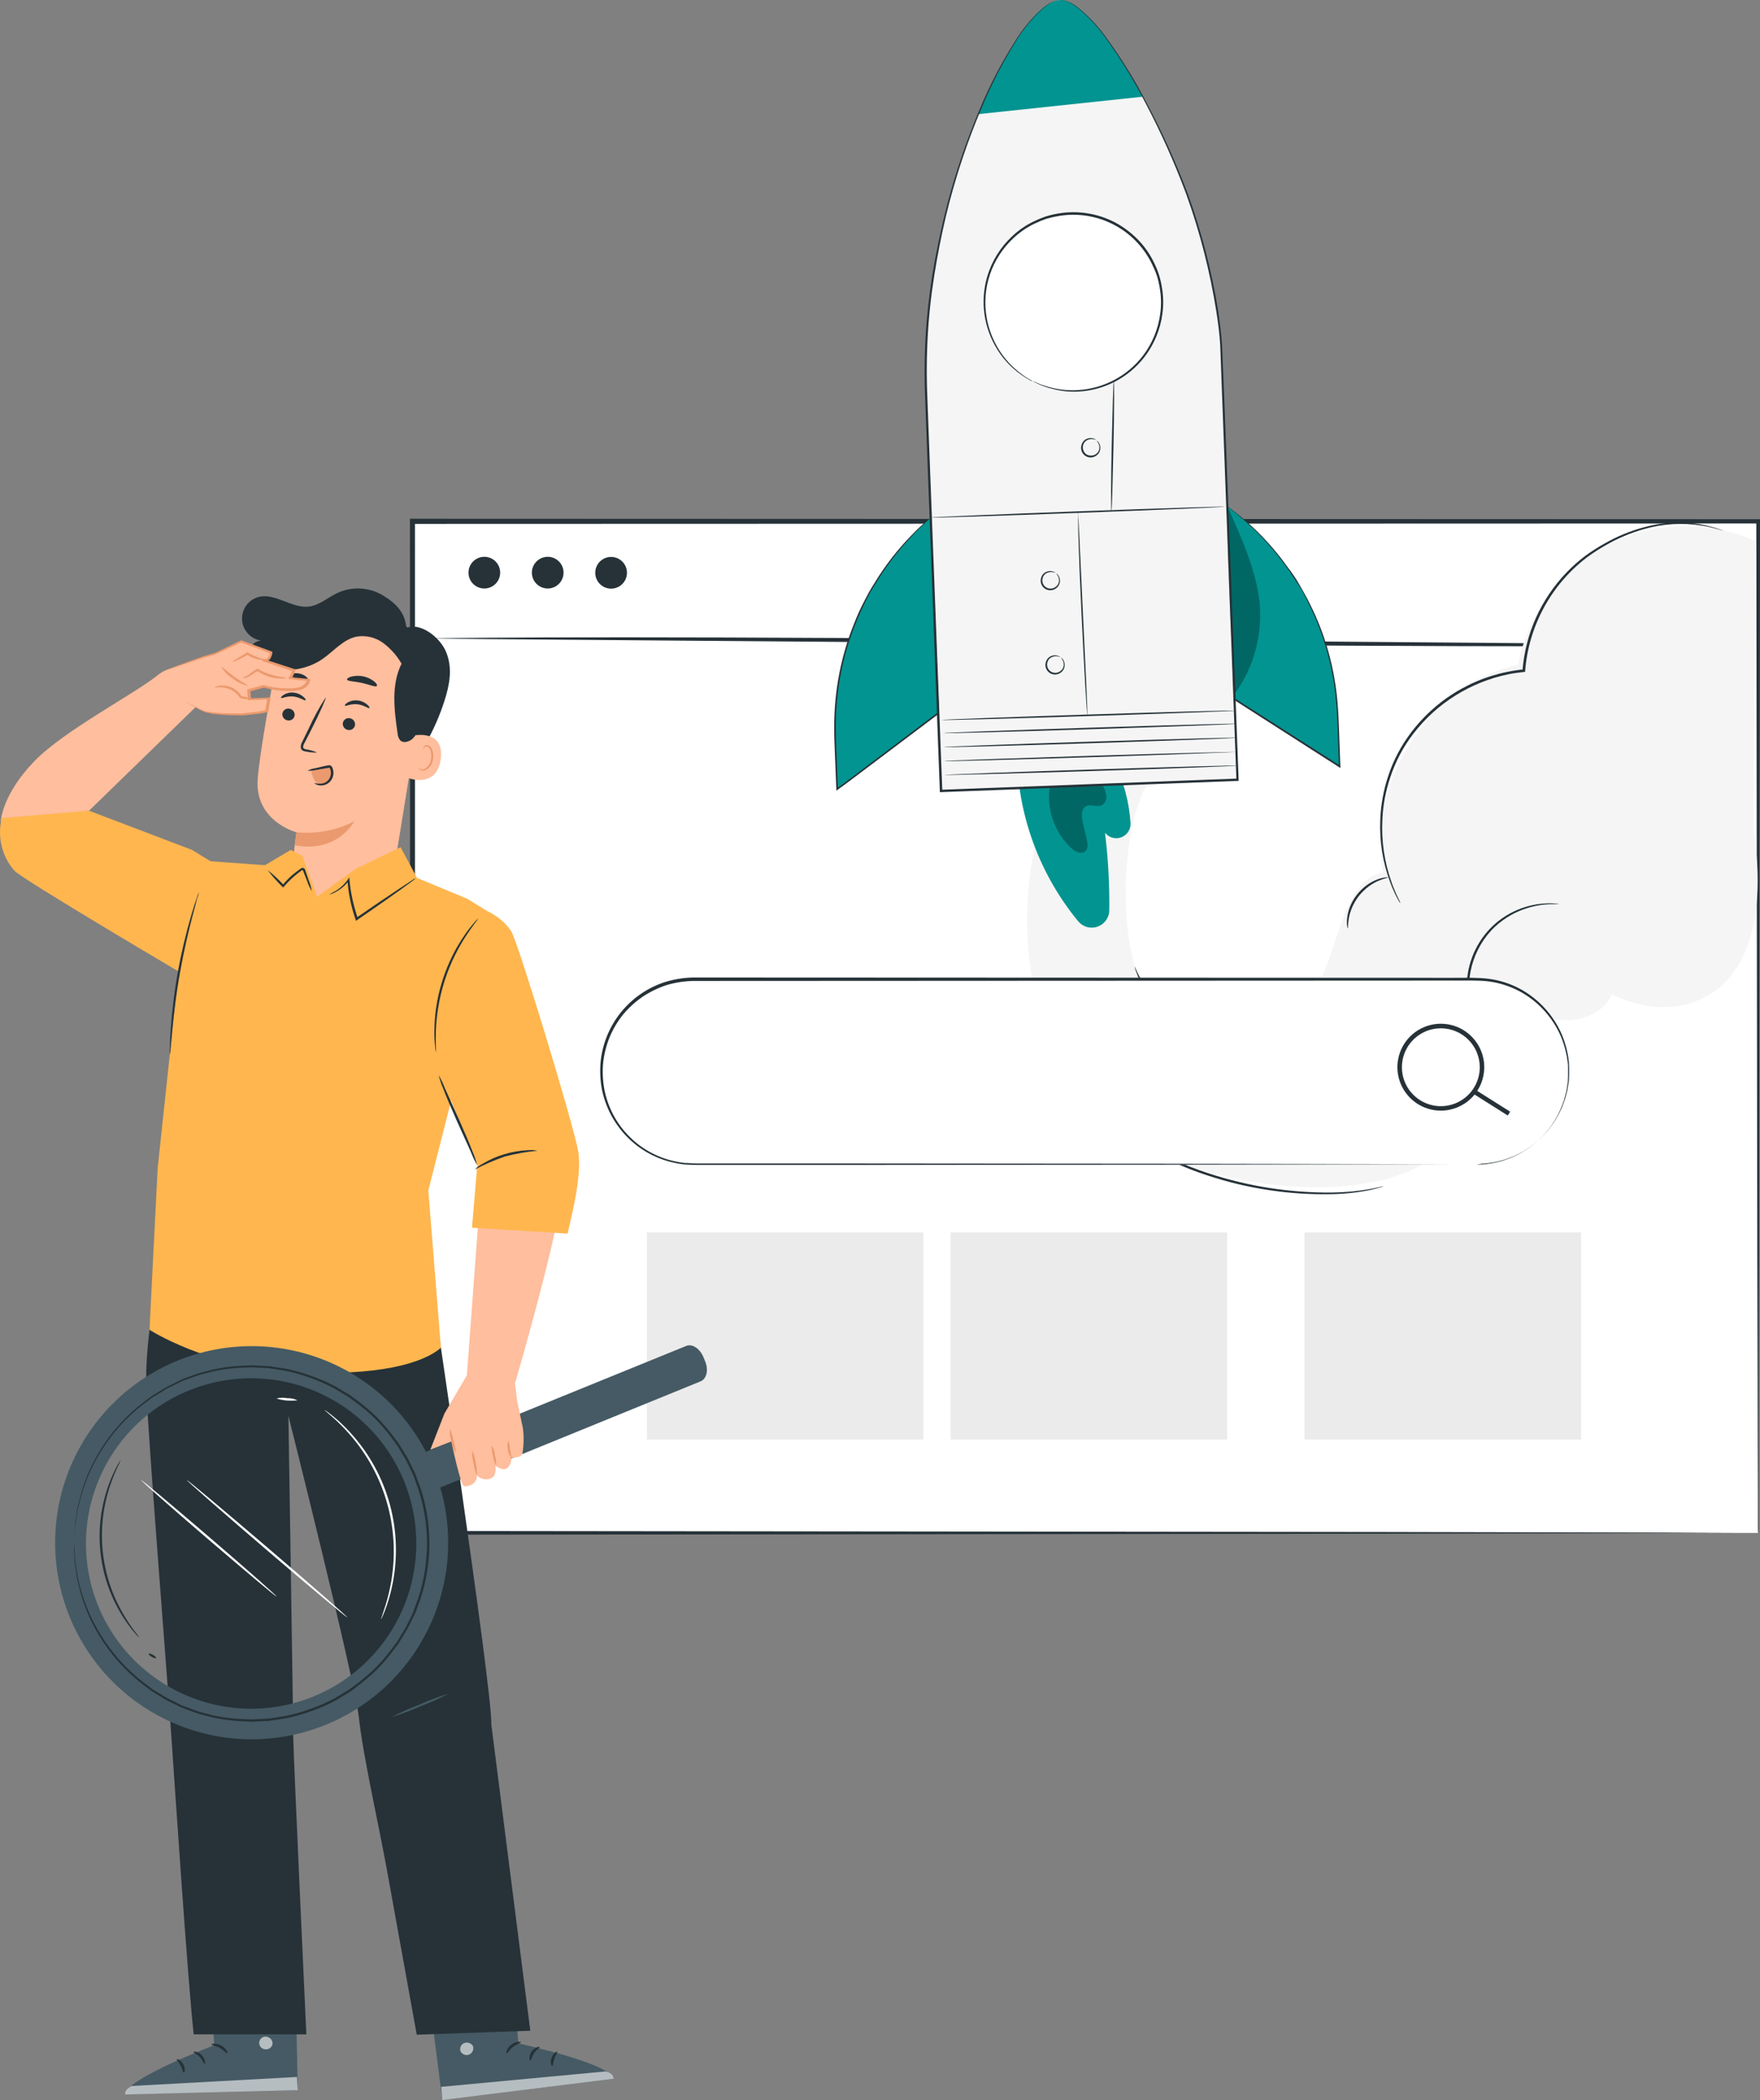 <?xml version="1.0" encoding="UTF-8"?>
<!DOCTYPE svg PUBLIC "-//W3C//DTD SVG 1.1//EN" "http://www.w3.org/Graphics/SVG/1.1/DTD/svg11.dtd">
<!-- Creator: CorelDRAW 2023 -->
<svg xmlns="http://www.w3.org/2000/svg" xml:space="preserve" width="103.716mm" height="123.715mm" version="1.1" style="shape-rendering:geometricPrecision; text-rendering:geometricPrecision; image-rendering:optimizeQuality; fill-rule:evenodd; clip-rule:evenodd"
viewBox="0 0 9346.28 11148.52"
 xmlns:xlink="http://www.w3.org/1999/xlink"
 xmlns:xodm="http://www.corel.com/coreldraw/odm/2003">
 <rect x="0" y="0" width="9346.28" height="11148.52" fill="#808080" stroke="none"/>
 <defs>
  <style type="text/css">
   <![CDATA[
    .fil4 {fill:#029491;fill-rule:nonzero}
    .fil1 {fill:#263238;fill-rule:nonzero}
    .fil6 {fill:#455A64;fill-rule:nonzero}
    .fil9 {fill:#EB996E;fill-rule:nonzero}
    .fil2 {fill:#EBEBEB;fill-rule:nonzero}
    .fil3 {fill:whitesmoke;fill-rule:nonzero}
    .fil10 {fill:#FFB64F;fill-rule:nonzero}
    .fil8 {fill:#FFBE9D;fill-rule:nonzero}
    .fil0 {fill:white;fill-rule:nonzero}
    .fil5 {fill:black;fill-rule:nonzero;fill-opacity:0.302}
    .fil7 {fill:white;fill-rule:nonzero;fill-opacity:0.6}
   ]]>
  </style>
 </defs>
 <g id="Слой_x0020_1">
  <polygon class="fil0" points="9335.76,2768.02 2189.34,2768.02 2189.34,8137.92 9335.76,8137.92 "/>
  <path class="fil1" d="M9335.76 8137.92c0,0 0,-8.61 0,-25.12 0,-16.5 0,-41.16 0,-73.43 0,-64.62 0,-160.32 -1.19,-285.45 0,-249.78 -1.43,-616.81 -2.65,-1085.27 -1.19,-935.49 -3.1,-2276.79 -5.24,-3899.91l10.27 10.27 -7145.69 2.14 12.44 -12.42c0,1930.81 0,3758.97 0,5369.91l-11.25 -11.26 5157.94 5.51 1464.97 3.13 388.81 1.42 100.23 0 25.61 0 -25.13 0 -98.81 0 -386.63 1.43 -1462.35 3.13 -5165.37 5.48 -13.63 0 0 -11.23c0,-1610.94 0,-3439.09 -1.2,-5369.93l0 -12.44 13.16 0 7145.7 2.41 10.52 0 0 10.04c-2.14,1626.95 -3.81,2970.16 -5.24,3907.1 -1.19,467.51 -1.93,833.57 -2.65,1082.87 0,124.18 0,219.4 0,283.54 0,31.81 0,55.99 0,71.77 0,15.79 -2.62,26.32 -2.62,26.32z"/>
  <path class="fil1" d="M9299.88 3425.72c-5.96,0.78 -11.94,1.16 -17.95,1.22l-53.12 0 -203.83 2.14c-176.82,1.43 -433.06,2.14 -749.38,1.91 -633.07,0 -1507.31,-4.53 -2472.97,-12.45l-2472.96 -19.86 -749.62 -5.96 -203.6 -2.41 -53.11 -1.43c-5.97,0.69 -11.99,0.69 -17.94,0 5.91,-1.07 11.93,-1.48 17.94,-1.19l53.11 0 203.6 -2.14c177.05,-1.46 433.07,-2.17 749.62,-2.17 632.83,0 1507.3,4.79 2473.2,12.68l2472.73 19.86 749.62 5.75 203.6 2.62 53.12 0c6.01,-0.14 12.04,0.33 17.95,1.43z"/>
  <path class="fil1" d="M2656.13 3039.8c0.05,16.67 -4.84,33 -14.08,46.88 -9.23,13.88 -22.39,24.73 -37.77,31.12 -15.41,6.42 -32.36,8.1 -48.72,4.87 -16.37,-3.24 -31.4,-11.28 -43.2,-23.06 -11.78,-11.8 -19.82,-26.82 -23.06,-43.17 -3.24,-16.38 -1.55,-33.33 4.87,-48.72 6.39,-15.4 17.24,-28.57 31.12,-37.79 13.88,-9.25 30.21,-14.14 46.88,-14.08 22.27,0.05 43.58,8.91 59.32,24.66 15.73,15.73 24.6,37.07 24.65,59.31z"/>
  <path class="fil1" d="M2992.79 3039.8c0.05,16.67 -4.87,32.98 -14.09,46.85 -9.23,13.88 -22.37,24.71 -37.75,31.12 -15.37,6.42 -32.32,8.13 -48.68,4.89 -16.36,-3.23 -31.38,-11.21 -43.18,-22.99 -11.8,-11.75 -19.83,-26.77 -23.11,-43.11 -3.26,-16.36 -1.62,-33.31 4.75,-48.71 6.36,-15.4 17.17,-28.57 31.02,-37.81 13.85,-9.28 30.13,-14.21 46.81,-14.21 22.29,0 43.68,8.82 59.47,24.58 15.81,15.73 24.7,37.1 24.77,59.39z"/>
  <path class="fil1" d="M3245.18 3124.96c46.52,0 84.24,-37.69 84.24,-84.21 0,-46.52 -37.72,-84.21 -84.24,-84.21 -46.49,0 -84.21,37.69 -84.21,84.21 0,46.52 37.72,84.21 84.21,84.21z"/>
  <polygon class="fil2" points="4903.48,6542.77 3434.9,6542.77 3434.9,7642.18 4903.48,7642.18 "/>
  <polygon class="fil2" points="6516.36,6542.77 5047.79,6542.77 5047.79,7642.18 6516.36,7642.18 "/>
  <polygon class="fil2" points="8395.93,6542.77 6927.36,6542.77 6927.36,7642.18 8395.93,7642.18 "/>
  <path class="fil3" d="M6011.12 6045.05c-691.25,-459.39 -610.69,-1417.3 -432.06,-1826.37l538.92 -93.92c-181.85,224.14 -201.02,1036.87 28.3,1212.31 229.3,175.46 655.79,173.29 824.5,-61.11 132.64,-184 151.14,-610.24 375.22,-644.52 -93.89,-475.83 243.17,-995.37 715.9,-1103.3 25.66,-134.23 81.37,-260.91 162.96,-370.54 81.59,-109.62 186.95,-199.37 308.16,-262.48 121.22,-63.11 255.14,-97.96 391.74,-101.95 136.6,-3.98 272.33,23.03 397.01,78.97l-10.35 1542.24c0,0 146.9,731.78 -309.81,902.49 -156.01,58.29 -310.67,24.32 -442.24,-38.48 -10.07,23.38 -24.48,44.68 -42.52,62.68 -70.86,69.33 -181.51,87.43 -278.96,66.64 -12.56,-2.69 -24.25,-5.97 -37.05,-10.18 -102.67,315.54 -397.03,654.72 -669.5,796.56 -394.17,206.45 -1148.39,97.92 -1520.24,-149.05z"/>
  <path class="fil1" d="M7437.03 4794.56c0,0 -0.67,-2.62 -3.01,-7.61l-10.23 -21.29c-4.69,-9.44 -10.35,-21.1 -15.91,-35.22 -5.58,-14.11 -13.04,-30.19 -18.92,-48.92 -37.34,-105.53 -53.7,-217.36 -48.14,-329.18 3.43,-76.65 17.55,-152.45 41.94,-225.21 27.58,-84.05 69.28,-162.77 123.34,-232.8 124.62,-161.63 303.04,-273.22 502.88,-314.58 28.64,-6.17 57.7,-9.33 84.64,-12.62l5.27 -0.48 0.26 -5.13c9.18,-117.61 43.04,-231.98 99.35,-335.63 56.32,-103.67 133.83,-194.3 227.51,-266.01 32.64,-23.9 66.64,-45.85 101.83,-65.78 62.94,-36.34 130.16,-64.71 200.09,-84.53 100.9,-29.42 207.1,-35.9 310.84,-18.95 18.47,2.55 34.31,6.32 48.26,9.53 11.75,2.48 23.38,5.53 34.86,9.18l21.46 5.98c2.39,0.9 4.87,1.45 7.42,1.57 0,0 -2.26,-1.33 -7.01,-2.71l-21.05 -7.16c-11.37,-4.15 -22.99,-7.58 -34.81,-10.23 -13.88,-3.74 -29.8,-7.84 -48.85,-11.33 -104.62,-18.86 -212.16,-13.66 -314.46,15.17 -70.81,19.41 -138.88,47.69 -202.61,84.14 -35.79,19.86 -70.29,41.92 -103.36,66.02 -34.84,26.19 -67.57,55.1 -97.87,86.44 -136.91,141.43 -220.24,326.11 -235.71,522.35l5.65 -5.82c-116.81,11.54 -229.96,47.04 -332.44,104.29 -102.45,57.24 -192.01,135.02 -263.08,228.44 -54.57,71.05 -96.58,150.94 -124.2,236.18 -24.39,74.04 -38.22,151.14 -41.16,229.03 -4.93,112.75 12.85,225.34 52.31,331.05 5.84,16.63 12.57,32.91 20.12,48.81 4.97,11.98 10.59,23.64 16.89,34.96 4.86,8.71 8.58,15.6 11.32,20.84 1.98,2.57 4.2,4.98 6.59,7.2z"/>
  <path class="fil1" d="M7156.97 4928.57c2.36,-0.29 0.19,-21.56 6.13,-54.72 3.6,-19.27 9.27,-38.08 16.95,-56.11 9.65,-21.98 21.91,-42.75 36.45,-61.82 15.21,-18.67 32.57,-35.48 51.74,-50.08 15.76,-11.68 32.78,-21.57 50.71,-29.51 30.97,-13.43 52.08,-16.24 51.7,-18.41 -0.39,-2.19 -5.42,-0.71 -15.15,0.24 -13.63,1.74 -27.01,5.15 -39.84,10.1 -19.27,6.97 -37.48,16.5 -54.19,28.33 -41.36,29.18 -73.43,69.69 -92.37,116.63 -7.65,19.05 -12.71,39.06 -15.04,59.44 -1.91,13.66 -2.03,27.49 -0.38,41.18 1.48,9.75 2.62,14.88 3.29,14.71z"/>
  <path class="fil1" d="M7400.38 5508.36c0,0 1.14,-15.14 6.32,-41.82 7.37,-37.94 22.22,-74.03 43.68,-106.15 31.95,-48.53 78.66,-85.46 133.22,-105.36 67.99,-24.63 142.86,-22.34 209.24,6.41l9.25 4.08 -0.59 -9.8c-1.19,-32.68 1.31,-65.4 7.49,-97.51 15.88,-82.69 54.72,-159.2 112.1,-220.81 47.64,-49.64 106.17,-87.48 170.98,-110.56 43.72,-15.59 89.55,-24.53 135.9,-26.54 32.9,-1.16 51.24,0.74 51.09,-0.45 -4.27,-1.31 -8.68,-2.05 -13.14,-2.19 -12.66,-1.55 -25.39,-2.29 -38.15,-2.2 -58.75,0.29 -116.86,12.31 -170.93,35.33 -54.05,23.02 -102.98,56.58 -143.92,98.74 -41.41,43.42 -73.71,94.7 -94.96,150.82 -21.24,56.13 -31.02,115.95 -28.76,175.91l8.78 -5.93c-69.39,-30.23 -147.78,-32.33 -218.71,-5.89 -56.37,21.24 -104.24,60.3 -136.39,111.23 -21.34,33.28 -35.42,70.69 -41.36,109.77 -1.58,10.49 -2.36,21.08 -2.32,31.69 -0.14,3.78 0.24,7.55 1.17,11.23z"/>
  <path class="fil1" d="M5661.84 5683.96c2.69,5.89 5.84,11.57 9.43,16.95 6.78,10.66 16.38,26.87 29.93,46.79 39.08,55.79 83.24,107.84 131.9,155.52 72.41,70.17 152.73,131.71 239.38,183.33 51.14,30.64 104.03,58.29 158.37,82.81 58.24,26.61 117.94,49.93 178.8,69.84 213.65,71 437.89,104.93 662.99,100.31 68.1,-1.33 135.96,-8.73 202.74,-22.15 23.44,-5.34 41.65,-9.88 53.72,-13.88 6.27,-1.6 12.4,-3.74 18.27,-6.46 -6.44,0.88 -12.81,2.24 -19.05,4.06 -12.26,3.33 -30.4,6.79 -54.01,11.49 -66.67,11.54 -134.16,17.62 -201.81,18.24 -223.69,2.03 -446.16,-32.86 -658.51,-103.22 -60.41,-19.69 -119.72,-42.77 -177.55,-69.12 -54.1,-24.08 -106.77,-51.33 -157.7,-81.56 -86.47,-50.83 -166.95,-111.23 -239.93,-180.04 -48.43,-46.71 -92.89,-97.35 -132.95,-151.4 -14.21,-19.22 -24.08,-35.03 -31.14,-46.14 -3.86,-5.46 -8.17,-10.61 -12.87,-15.36z"/>
  <path class="fil1" d="M6025.32 5129.97c1.68,10.83 4.79,21.37 9.33,31.33 9.75,27.44 22.03,53.93 36.67,79.11 48.05,84.24 118.53,153.47 203.6,199.99 85.07,46.52 181.4,68.5 278.25,63.47 28.99,-1.26 57.79,-5.19 86.07,-11.75 10.59,-1.96 20.89,-5.2 30.71,-9.66 -38.74,6.33 -77.82,10.47 -117.02,12.4 -94.85,2.55 -188.66,-20.08 -271.9,-65.59 -83.23,-45.49 -152.92,-112.25 -201.96,-193.46 -20.15,-34.09 -38.11,-69.42 -53.73,-105.84z"/>
  <path class="fil4" d="M5917.72 4048.39c49.56,100.41 78.72,209.63 85.81,321.38 0.88,15.9 -3.24,31.66 -11.82,45.08 -8.56,13.4 -21.15,23.79 -35.93,29.66 -14.81,5.87 -31.07,6.94 -46.52,3.05 -15.43,-3.88 -29.26,-12.54 -39.52,-24.73l-1.64 -0.97c16.59,135.9 24.15,272.76 22.65,409.66 -0.05,19.27 -6.06,38.04 -17.17,53.74 -11.13,15.72 -26.85,27.58 -44.99,34.03 -18.15,6.43 -37.84,7.08 -56.39,1.88 -18.53,-5.2 -35,-16.02 -47.16,-30.95 -219.98,-267.7 -335.4,-606.13 -324.81,-952.44l517.48 110.61z"/>
  <g id="_2425119298640">
   <path class="fil5" d="M5857.63 4172.95c9.42,16.64 15.41,35 17.63,53.98 1,9.49 -0.77,19.05 -5.08,27.54 -4.32,8.52 -11.01,15.57 -19.27,20.34 -25.93,12.47 -58.93,-8.36 -84.47,5.75 -25.54,14.11 -23.73,52.95 -16.95,82.49l21.83 93.42c5.39,22.91 8.78,51.55 -10.72,65.32 -19.51,13.79 -50.5,-0.05 -69.69,-17.47 -44.46,-41.06 -78.33,-92.27 -98.66,-149.3 -20.32,-57.01 -26.52,-118.12 -18.03,-178.06l283.42 -4.01z"/>
  </g>
  <g>
   <path class="fil4" d="M5880.84 5255.89c18.46,11.8 31.54,30.35 36.43,51.67 4.91,21.34 1.23,43.75 -10.21,62.4 -11.44,18.64 -29.78,32.06 -51.02,37.33 -21.22,5.29 -43.71,2.03 -62.54,-9.08 -18.86,-11.11 -32.59,-29.19 -38.27,-50.33 -5.65,-21.15 -2.78,-43.66 7.99,-62.71 10.78,-19.05 28.58,-33.12 49.63,-39.15 21.03,-6.06 43.59,-3.58 62.83,6.84l5.15 3.03zm0 0l0 0 0 0z"/>
  </g>
  <path class="fil3" d="M5627.74 0.28c124.75,-4.79 365.96,308.77 598.98,838.84 137.78,312.51 224.74,645.05 257.55,985.02l87.5 2316.2 -610.15 23.05 -354.02 13.52 -610.15 23.03 -79.35 -2101.99c-7.92,-205.63 3.9,-411.54 35.31,-614.92 30.52,-203.81 77.42,-404.84 140.22,-601.13 179.56,-548.21 409.5,-877.04 534.13,-881.62z"/>
  <path class="fil4" d="M4943.1 2747.63l-5.7 4.97c-165.21,143.25 -296.13,321.8 -383.06,522.46 -86.96,200.66 -127.68,418.27 -119.21,636.79l10.53 277.55 536.63 -403.85 -39.2 -1037.93z"/>
  <path class="fil1" d="M4943.1 2747.61l0.17 5.39 0.35 14.92 2.29 56.89 6.27 215.06 26.03 745.5 1.69 -2.89 -488.25 368.47 -48.45 35.07 6.17 3.62 -6.39 -163.47c-1.65,-53.74 -4.84,-106.71 -4.6,-158.5 -0.77,-99.67 8.53,-199.13 27.83,-296.89 17.24,-88.38 42.94,-174.88 76.72,-258.34 14.76,-39.62 33.33,-75.89 49.64,-111.55 16.3,-35.65 35.16,-68.14 54.62,-98.33 57.99,-96.87 127.11,-186.62 205.98,-267.41 27.13,-29.55 51.02,-49.34 65.68,-64.31l23.29 -22.11 -6.37 5.15 -17.57 13.78c-15.35,14.28 -39.67,33.83 -67.21,63.16 -80.16,80.37 -150.3,170.12 -208.96,267.3 -19.67,30.06 -37.43,63.49 -55.29,98.52 -17.86,35 -35.22,72 -50.31,111.7 -34.23,83.83 -60.34,170.74 -77.98,259.53 -19.53,98.28 -29.06,198.28 -28.45,298.47 -0.31,52.31 2.82,104.97 4.68,158.84l6.58 164.13 0.32 7.97 6.43 -4.81 48.43 -35.05 489.01 -368.32 0.97 -1.64 0.84 -1.43 -30.74 -748.83 -9.03 -213.62 -2.29 -56.92c-0.34,-6.03 -0.34,-10.75 -0.74,-14.3l-1.39 -4.72z"/>
  <path class="fil4" d="M6517.53 2688.33c0,0 3.1,1.84 6.39,3.77 173.1,128.63 315.08,294.51 415.48,485.35 100.41,190.86 156.67,401.82 164.64,617.34l10.44 273.88 -558.16 -356.78 -38.79 -1023.54z"/>
  <path class="fil1" d="M6517.53 2688.33l-0.1 4.39 0.53 14.21 1.26 56.29 7.08 210.81 25.66 738.6 0.19 2.05 1.43 0.87c156.62,100.38 328.36,210.48 508.4,325.78 17.31,10.21 33.9,21.65 49.4,31.62l6.79 4 -0.29 -7.94 -6.03 -161.3c-2.34,-53.05 -3.24,-105.24 -7.42,-156.57 -6.78,-98.67 -23.63,-196.35 -50.31,-291.57 -23.84,-85.91 -55.98,-169.31 -95.94,-249.01 -17.52,-38.13 -38.86,-72.62 -57.75,-106.53 -18.88,-33.9 -40.06,-64.44 -62.06,-92.12 -64.52,-91.18 -139.72,-174.29 -224.01,-247.59 -29.37,-26.48 -54.55,-44.1 -70.81,-57.01 -8.06,-6.15 -14.16,-10.85 -19.14,-14.63 -5.01,-3.77 -6.82,-4.01 -6.82,-4.01 3.94,2.32 10.37,8.33 24.37,19.91 13.99,11.59 40.97,31.38 69.88,58.16 83.66,73.79 158.44,157.1 222.79,248.22 21.28,28.4 40,60.28 61.63,91.89 21.63,31.64 39.49,68.26 56.93,106.06 39.44,79.54 71.15,162.68 94.71,248.3 26.25,94.75 42.84,191.91 49.56,290 3.89,50.91 4.65,103.29 6.99,156.34l6.03 161.3 6.36 -3.75c-15.88,-9.36 -32.57,-20.6 -49.18,-31.49 -180.18,-115.11 -352.23,-225.12 -508.97,-325.3l1.81 3.03 -29.85 -735.27 -9.07 -211.7 -2.29 -56.89 -0.8 -14.63 -0.98 -4.49z"/>
  <path class="fil4" d="M5627.72 0.32c96.3,-7.4 262.82,182.69 440.75,513.1l-875.91 92.74c151.81,-348.49 311.72,-596.67 435.16,-605.84z"/>
  <path class="fil1" d="M4999.63 3822.12c0.26,2.39 349.26,-6.87 779.57,-20.66 430.29,-13.81 779.42,-26.59 779.15,-28.97 -0.26,-2.36 -347.87,6.87 -779.35,20.79 -431.48,13.95 -779.44,26.58 -779.37,28.85z"/>
  <path class="fil1" d="M5009.48 3892.11c-0.97,1.65 349.06,-6.98 779.34,-20.79 430.3,-13.81 779.44,-26.58 779.18,-28.97 -0.26,-2.36 -348.87,7.11 -779.37,20.82 -430.48,13.69 -779.42,26.56 -779.15,28.94z"/>
  <path class="fil1" d="M5010.77 3966.19c0.29,2.38 349.27,-6.87 779.59,-20.67 430.29,-13.81 779.42,-26.58 779.15,-28.97 -0.26,-2.36 -348.84,7.1 -779.34,20.82 -430.51,13.68 -779.44,26.56 -779.4,28.83z"/>
  <path class="fil1" d="M5012.32 4040.43c0.26,2.36 349.39,-7.08 779.56,-20.67 430.17,-13.62 779.73,-27.54 778.68,-28.13 -1.02,-0.62 -348.84,7.1 -779.34,20.79 -430.5,13.69 -778.82,25.54 -778.89,28.02z"/>
  <path class="fil1" d="M5013.34 4114.08c-0.98,1.67 349.06,-6.97 779.56,-20.67 430.5,-13.69 779.23,-26.71 779.15,-28.94 -0.05,-2.27 -348.84,7.1 -779.34,20.79 -430.5,13.69 -778.4,27.18 -779.37,28.83z"/>
  <path class="fil1" d="M5727.48 2719.78c0,0 -1.84,3.1 -1.41,10.85 0.42,7.75 -0.48,17.76 -0.77,31.47 -0.22,27.67 0.84,66.88 2.41,115.57 2.81,97.49 8.42,232.15 15.53,380.77 7.1,148.61 14.21,283.06 19.81,380.51l7.27 115.37 2.46 31.16c-0.07,3.67 0.41,7.29 1.38,10.82 0.33,-3.67 0.39,-7.37 0.12,-11.04l-0.71 -31.26 -4.67 -115.52 -17.96 -379.96 -17.88 -380.48 -5.42 -114.27c-0.35,-13.54 -1.22,-24.32 -0.93,-31.38l0.77 -12.62z"/>
  <path class="fil1" d="M4943.13 2747.61c0.26,2.38 349.81,-8.75 780.61,-24.77 430.77,-16.02 780.47,-30.69 780.4,-32.95 -0.05,-2.26 -349.61,8.87 -780.59,24.77 -430.98,15.93 -780.47,30.71 -780.42,32.95z"/>
  <path class="fil1" d="M5629.96 3488.26c-2.69,-2.94 -6.22,-5.01 -10.11,-5.97 -10.27,-4.15 -21.69,-4.6 -32.28,-1.26 -8.11,2.22 -15.5,6.53 -21.41,12.52 -5.91,5.97 -10.13,13.4 -12.28,21.53 -3.12,10.14 -2.97,21.01 0.39,31.07 3.38,10.06 9.82,18.81 18.43,25.01 8.61,6.2 18.93,9.56 29.54,9.59 10.62,0.03 20.98,-3.26 29.61,-9.44 7.06,-4.58 12.81,-10.92 16.64,-18.4 3.81,-7.52 5.61,-15.88 5.17,-24.28 -0.05,-10.8 -3.62,-21.28 -10.16,-29.87 -4.96,-5.72 -9.13,-7.61 -9.37,-7.2 -0.23,0.43 2.88,3.1 6.75,9.27 5.49,8.42 8.3,18.29 8.04,28.32 -0.1,7.27 -2.08,14.38 -5.78,20.63 -3.69,6.24 -8.94,11.44 -15.26,15.05 -7.39,4.86 -16.07,7.36 -24.92,7.17 -8.84,-0.22 -17.43,-3.07 -24.58,-8.27 -7.17,-5.2 -12.59,-12.44 -15.52,-20.77 -2.96,-8.34 -3.29,-17.4 -0.96,-25.93 1.62,-7.01 5.03,-13.5 9.92,-18.79 4.86,-5.32 11.04,-9.25 17.91,-11.44 9.23,-3.48 19.27,-4.13 28.87,-1.88 7.49,1.9 10.99,3.98 11.35,3.36z"/>
  <path class="fil1" d="M5604.76 3041c0,0 -2.65,-3.51 -10.09,-5.97 -10.3,-4.15 -21.72,-4.6 -32.31,-1.26 -8.1,2.22 -15.49,6.53 -21.41,12.52 -5.91,5.97 -10.13,13.4 -12.26,21.53 -3.14,10.14 -3,21.01 0.36,31.07 3.39,10.06 9.82,18.81 18.43,25.01 8.61,6.2 18.93,9.56 29.54,9.59 10.64,0.02 20.99,-3.27 29.62,-9.44 7.06,-4.58 12.8,-10.92 16.64,-18.4 3.84,-7.52 5.63,-15.89 5.18,-24.28 -0.2,-10.73 -3.79,-21.12 -10.28,-29.68 -2.41,-3.2 -5.61,-5.75 -9.25,-7.39 0,0 2.77,3.32 6.65,9.46 5.46,8.42 8.27,18.31 8.01,28.35 -0.07,7.23 -2.03,14.28 -5.7,20.5 -3.67,6.23 -8.91,11.38 -15.21,14.95 -7.36,4.87 -16.04,7.4 -24.89,7.23 -8.82,-0.16 -17.4,-3.03 -24.58,-8.2 -7.17,-5.15 -12.61,-12.37 -15.56,-20.72 -2.98,-8.33 -3.34,-17.36 -1.05,-25.9 1.65,-7.06 5.08,-13.56 9.97,-18.91 4.91,-5.32 11.08,-9.3 17.98,-11.53 9.23,-3.34 19.22,-3.91 28.76,-1.68 7.61,1.69 11.11,3.77 11.47,3.15z"/>
  <path class="fil1" d="M5819.92 2334.89c-2.82,-2.78 -6.3,-4.84 -10.11,-5.93 -10.33,-3.98 -21.67,-4.44 -32.29,-1.29 -8.39,2.22 -16.04,6.65 -22.1,12.87 -6.06,6.23 -10.3,13.95 -12.31,22.41 -3.1,10.14 -2.93,21.01 0.46,31.04 3.41,10.04 9.87,18.77 18.47,24.97 8.63,6.17 18.96,9.51 29.57,9.51 10.61,0 20.96,-3.33 29.57,-9.51 7.08,-4.56 12.82,-10.92 16.64,-18.41 3.84,-7.49 5.62,-15.86 5.19,-24.28 -0.09,-10.75 -3.69,-21.17 -10.3,-29.66 -5.06,-6.03 -8.98,-7.82 -9.25,-7.42 2.07,3.22 4.33,6.32 6.77,9.27 5.32,8.49 8.11,18.31 8.01,28.33 -0.12,7.25 -2.14,14.35 -5.81,20.6 -3.69,6.24 -8.92,11.44 -15.19,15.07 -7.61,4.29 -16.21,6.43 -24.93,6.2 -8.71,-0.24 -17.19,-2.87 -24.54,-7.59 -6.87,-5.46 -12.07,-12.75 -14.95,-21.02 -2.88,-8.3 -3.33,-17.24 -1.33,-25.8 1.62,-7.01 5.06,-13.5 9.92,-18.79 4.88,-5.32 11.06,-9.25 17.92,-11.44 9.23,-3.48 19.27,-4.13 28.87,-1.88 7.85,1.29 11.35,3.36 11.71,2.74z"/>
  <path class="fil1" d="M5914.5 2019.87c-2.17,0.39 -6.73,156.56 -10.99,348.46 -4.24,191.92 -3.88,348.2 -1.52,347.94 2.38,-0.26 6.74,-156.55 11.01,-348.46 4.24,-191.91 4.39,-347.63 1.5,-347.94z"/>
  <g id="_2425119320096">
   <path class="fil5" d="M6555.06 3685.29c0,0 -40.94,-671.24 -37.53,-996.96 70.72,154.72 150.18,331.82 170.6,500.77 19.1,176.19 -28.38,353.18 -133.06,496.19z"/>
  </g>
  <path class="fil0" d="M5584.54 2060.94c-252.69,-63.69 -405.87,-320.16 -342.19,-572.83 63.68,-252.67 320.16,-405.87 572.82,-342.18 252.69,63.69 405.87,320.16 342.19,572.83 -63.68,252.67 -320.16,405.87 -572.82,342.18z"/>
  <path class="fil1" d="M5483.86 2023.48c-2.05,-1.56 -4.27,-2.86 -6.61,-3.88 -4.97,-2.92 -11.35,-6.69 -19.38,-11.43 -10.59,-5.97 -20.7,-12.77 -30.23,-20.32 -13.57,-9.46 -26.47,-19.85 -38.6,-31.09 -33.81,-30.15 -62.99,-65.13 -86.57,-103.8 -31.4,-51.1 -52.79,-107.73 -63.02,-166.85 -13.4,-76.86 -7.29,-155.85 17.76,-229.74 25.06,-73.88 68.29,-140.29 125.7,-193.12 32.69,-30.76 69.96,-56.29 110.44,-75.7 20.79,-10.14 42.22,-18.94 64.13,-26.35 22.48,-6.45 45.33,-11.53 68.41,-15.22 97.92,-15.8 198.34,0.19 286.52,45.62 88.17,45.44 159.48,117.91 203.45,206.83 10.46,20.69 19.6,42.03 27.34,63.88 6.8,22.13 12.05,44.71 15.72,67.59 7.75,44.27 8.63,89.48 2.65,134.04 -10.56,82.36 -42.8,160.45 -93.42,226.29 -40.67,52.36 -91.98,95.5 -150.52,126.62 -58.56,31.12 -123.02,49.48 -189.19,53.91 -45.17,3.31 -90.58,-0.16 -134.74,-10.27 -16.19,-3.39 -32.16,-7.79 -47.78,-13.17 -11.69,-3.39 -23.08,-7.69 -34.1,-12.87 -8.43,-3.59 -15.3,-6.52 -20.74,-8.61 -2.23,-1.14 -4.65,-1.99 -7.1,-2.53 2.07,1.48 4.29,2.78 6.58,3.89 4.96,2.91 11.95,5.65 20.15,9.64 10.87,5.66 22.2,10.39 33.88,14.14 15.42,5.76 31.23,10.44 47.3,13.99 44.44,11.67 90.46,16.3 136.33,13.72 67.45,-3.71 133.32,-21.78 193.27,-52.99 59.92,-31.2 112.46,-74.83 154.19,-127.97 52.51,-67.32 86.05,-147.48 97.14,-232.14 6.29,-45.66 5.51,-92.02 -2.32,-137.44 -7.01,-47.64 -21.7,-93.83 -43.53,-136.76 -21.94,-44.71 -50.91,-85.6 -85.79,-121.12 -36.13,-36.43 -77.59,-67.14 -122.96,-91.08 -90.46,-46.28 -193.31,-62.55 -293.66,-46.46 -23.94,3.71 -47.59,9.17 -70.75,16.35 -22.43,7.65 -44.36,16.71 -65.68,27.1 -41.36,20.06 -79.42,46.33 -112.85,77.9 -62.49,58.13 -108.26,131.92 -132.63,213.71 -19.08,64.85 -24.13,133.02 -14.79,199.96 9.33,66.95 32.84,131.13 68.93,188.28 24.23,39.07 54.27,74.21 89.1,104.19 12.37,11.31 25.66,21.56 39.72,30.64 9.75,7.38 20.1,13.94 30.92,19.62 8.04,4.74 14.43,8.51 19.39,11.42 2.55,0.87 5.22,1.41 7.94,1.62z"/>
  <path class="fil1" d="M5627.74 0.29c-1.84,0.02 -3.67,0.14 -5.51,0.37 -5.51,0.26 -10.94,1.25 -16.19,2.96 -20.66,6.54 -39.98,16.81 -57.01,30.28 -64.02,53.83 -118.59,117.95 -161.53,189.73 -70.88,112.23 -132.19,230.22 -183.23,352.75 -69.22,162.68 -126.7,330.12 -172.01,501.01 -24.77,95.39 -47.13,196.17 -67.12,302.32 -20.6,110.72 -35.54,222.42 -44.8,334.65 -9.59,120.6 -12.52,241.64 -8.75,362.57l14.11 385.48 65.22 1736.78 0.21 6.24 6.25 -0.22c252.61,-9.68 517.36,-19.72 787.05,-29.61 269.66,-9.87 534.46,-20.44 787.28,-30l6.1 0 -0.21 -6.24 -65.38 -1737.42 -14.98 -385.45 -7.51 -183.27c-3.63,-60.75 -12.52,-120.13 -20.06,-178.47 -34.16,-213.18 -88.38,-422.66 -161.96,-625.65 -62.49,-165.54 -135.57,-326.9 -218.75,-483.07 -60.94,-117.83 -130.68,-230.89 -208.62,-338.22 -47.24,-68.72 -105.32,-129.31 -171.98,-179.42 -17.76,-12.43 -37.69,-21.45 -58.77,-26.58 -5.39,-1.26 -10.94,-1.83 -16.5,-1.68 -1.86,-0.18 -3.71,-0.16 -5.58,0.05 7.33,0.14 14.6,1.07 21.7,2.78 20.72,5.57 40.3,14.84 57.73,27.37 66.35,50.75 124.12,111.81 171.14,180.86 77.11,107.6 146.11,220.78 206.43,338.6 81.95,156.12 153.93,317.29 215.49,482.53 72.77,202.61 126.22,411.64 159.67,624.31 8.71,57.34 16.83,116.57 20.22,176.33l6.79 183.99 14.45 385.4 64.67 1737.28 6.01 -6.46 -787.17 29.81 -787.05 29.61 6.46 6.01 -66.28 -1736.85 -14.45 -385.4c-4.01,-120.54 -1.39,-241.2 7.81,-361.45 8.99,-116.07 24.83,-227.27 43.73,-333.32 18.91,-106.06 40.7,-207.09 65.4,-302.23 44.66,-170.6 101.45,-337.78 169.93,-500.29 50.17,-122.51 110.49,-240.61 180.35,-353.07 42.4,-71.65 96.21,-135.9 159.32,-190.2 16.69,-13.57 35.6,-24.13 55.91,-31.22 7.2,-1.96 14.54,-3.39 21.96,-4.27z"/>
  <path class="fil0" d="M7840.18 6183.68l-4155.19 0c-130.27,0 -255.21,-51.76 -347.34,-143.89 -92.11,-92.11 -143.87,-217.04 -143.87,-347.32 0,-130.28 51.76,-255.21 143.87,-347.35 92.12,-92.11 217.07,-143.87 347.34,-143.87l4155.19 0c130.28,0 255.21,51.76 347.34,143.87 92.11,92.13 143.87,217.07 143.87,347.35 0,130.28 -51.76,255.21 -143.87,347.32 -92.12,92.12 -217.06,143.89 -347.34,143.89z"/>
  <path class="fil1" d="M7840.15 6183.66l29.19 -2.14c12.04,-0.22 24.05,-1.41 35.9,-3.6 16.53,-2.05 32.91,-5.17 49.05,-9.32l29.18 -7.66c10.07,-3.36 20.34,-7.42 31.36,-11.49l16.73 -6.23 17 -8.36c12.11,-5.34 23.86,-11.5 35.16,-18.44 55.25,-31.77 103.62,-74.25 142.34,-124.88 11.56,-14.43 22.05,-29.71 31.35,-45.69 10.26,-16.47 19.29,-33.67 27.03,-51.46 8.37,-18.55 15.74,-37.57 22.01,-56.93 2.64,-10.06 5.26,-20.1 7.88,-30.64l4.08 -15.54 2.38 -16.02 5.04 -32.78 1.42 -33.5 0 -17.22 0 -17.23c0,-11.73 0,-23.92 -2.14,-35.17 -5.91,-48.78 -18.73,-96.47 -38.06,-141.65 -44.35,-100.02 -120.56,-182.54 -216.75,-234.71 -52.12,-27.85 -108.87,-45.91 -167.5,-53.36 -60.27,-6.7 -123.69,-3.33 -188.04,-4.06l-4028.87 1.91c-48.6,0.67 -96.87,7.82 -143.56,21.29 -45.85,14.82 -89.48,35.86 -129.68,62.44 -39.1,27.02 -74.36,59.21 -104.78,95.7 -29.57,37.17 -53.74,78.33 -71.79,122.27 -17.43,43.85 -28.68,89.92 -33.5,136.86 -3.84,46.62 -1.43,93.51 7.17,139.49 18.03,91.2 61.97,175.26 126.58,242.15 63.32,65.87 144.06,112.42 232.8,134.21 21.72,5.42 43.78,9.42 66.02,11.97 22.51,0 44.52,3.1 67.23,2.62l657.97 0 1811.42 1.43 1220.23 1.93 332.08 1.2 86.38 0 29.42 0 -29.42 0 -86.38 0 -332.08 0 -1220.23 2.14 -1811.42 1.19 -657.97 0c-22.48,0 -45.68,-1.67 -68.42,-2.62 -22.79,-2.62 -45.42,-6.7 -67.71,-12.21 -91.15,-22.15 -174.15,-69.76 -239.24,-137.33 -32.73,-34.14 -60.58,-72.62 -82.8,-114.35 -21.94,-42.3 -38.04,-87.38 -47.86,-134 -8.75,-47.33 -11.18,-95.58 -7.17,-143.55 9.11,-97.28 46.63,-189.72 107.91,-265.83 62.16,-77.17 145.99,-134.02 240.7,-163.15 47.68,-13.92 97.02,-21.34 146.68,-22.03l4028.87 1.69c64.35,0 127.27,-2.41 189,4.77 59.94,7.39 117.95,25.87 171.07,54.56 97.59,53.28 174.77,137.42 219.4,239.26 19.48,45.8 32.29,94.13 38.06,143.55 1.19,11.98 1.19,23.94 1.91,35.65l0 17.47 0 17.22c0,11.49 -1.2,23.93 -1.68,34.21 -0.48,10.3 -3.6,22.28 -5.26,33.03l-2.39 16.26 -4.07 15.81c-2.87,10.52 -5.51,20.82 -8.14,30.86 -7.88,19.63 -13.16,39.72 -22.48,57.67 -8.06,17.91 -17.33,35.27 -27.75,51.91 -9.54,15.98 -20.18,31.23 -31.84,45.71 -39.1,50.85 -87.88,93.48 -143.55,125.36 -11.54,6.72 -23.44,12.81 -35.65,18.19l-17.24 8.13 -16.73 6.23c-11.26,4.07 -21.53,8.13 -31.83,11.26l-29.19 7.42c-16.28,4.1 -32.83,7.06 -49.52,8.84 -11.88,1.91 -23.87,2.96 -35.91,3.1l-29.42 6.23z"/>
  <path class="fil0" d="M7806.44 5792.2c85.38,-85.4 85.38,-223.85 -0.03,-309.26 -85.37,-85.4 -223.85,-85.4 -309.24,0 -85.4,85.41 -85.4,223.86 0,309.26 85.38,85.38 223.86,85.38 309.26,0z"/>
  <path class="fil1" d="M7651.64 5896.07c-45.63,0.05 -90.27,-13.45 -128.23,-38.77 -37.97,-25.32 -67.57,-61.35 -85.04,-103.51 -17.5,-42.16 -22.08,-88.56 -13.18,-133.31 8.89,-44.78 30.85,-85.88 63.13,-118.17 32.26,-32.25 73.39,-54.24 118.14,-63.13 44.78,-8.89 91.15,-4.29 133.32,13.18 42.16,17.5 78.16,47.09 103.48,85.08 25.35,37.96 38.84,82.59 38.79,128.22 -0.07,61.09 -24.37,119.64 -67.57,162.85 -43.2,43.2 -101.77,67.5 -162.85,67.55zm0 -437.11c-40.89,-0.05 -80.9,12.01 -114.92,34.71 -34.03,22.67 -60.57,54.96 -76.23,92.73 -15.69,37.77 -19.82,79.32 -11.88,119.45 7.97,40.1 27.64,76.97 56.54,105.91 28.89,28.92 65.73,48.63 105.84,56.63 40.1,8.01 81.68,3.93 119.47,-11.71 37.77,-15.64 70.07,-42.13 92.79,-76.13 22.73,-34 34.87,-73.98 34.87,-114.88 0,-54.79 -21.74,-107.34 -60.47,-146.08 -38.72,-38.77 -91.22,-60.58 -146.01,-60.63z"/>
  <polygon class="fil1" points="7834.36,5784.79 7821.58,5805.03 8006.7,5921.91 8019.46,5901.66 "/>
  <path class="fil6" d="M1566.62 10400.34l14.6 695.78 -915.89 21.53c3.11,-82.79 472.53,-260.08 472.53,-260.08l-28.71 -445.26 457.46 -11.97z"/>
  <g id="_2425119323168">
   <path class="fil7" d="M1420.16 10813.56c8.62,2.05 16.17,7.27 21.13,14.63 4.97,7.34 6.98,16.28 5.66,25.06 -2.42,8.71 -8.02,16.17 -15.69,20.89 -7.67,4.74 -16.85,6.43 -25.7,4.72 -4.79,-0.65 -9.38,-2.29 -13.46,-4.87 -4.09,-2.55 -7.58,-5.96 -10.24,-9.99 -2.66,-4.03 -4.42,-8.58 -5.17,-13.35 -0.75,-4.77 -0.47,-9.63 0.83,-14.28 1.3,-4.65 3.58,-8.97 6.69,-12.66 3.1,-3.69 6.97,-6.68 11.33,-8.75 4.36,-2.07 9.11,-3.2 13.94,-3.27 4.82,-0.06 9.62,0.88 14.03,2.82m-3.34 -0.96l0 0 0 0z"/>
  </g>
  <g id="_2425119323696">
   <path class="fil7" d="M1581.22 11096.12l-4.55 -70.13 -876.41 47.85c0,0 -40.19,17.72 -34.93,44.76l915.89 -22.48z"/>
  </g>
  <path class="fil1" d="M1123.02 10853.49c0,4.31 22.48,5.74 44.98,18.91 22.49,13.16 34.46,30.4 38.52,28.7 4.06,-1.67 -3.11,-26.06 -30.62,-41.39 -27.52,-15.3 -54.08,-10.04 -52.88,-6.22z"/>
  <path class="fil1" d="M1027.79 10893.45c0,4.07 18.66,10.78 34.45,28.25 15.79,17.46 20.58,36.36 23.93,36.13 3.35,-0.24 6.7,-23.94 -13.16,-45.71 -19.86,-21.77 -45.22,-22.73 -45.22,-18.67z"/>
  <path class="fil1" d="M976.11 11003.27c4.06,0 9.81,-20.34 -2.15,-43.3 -11.96,-22.96 -33.25,-31.57 -35.17,-27.99 -1.91,3.6 11.49,15.54 21.06,34.45 9.57,18.91 11.96,36.6 16.27,36.84z"/>
  <path class="fil1" d="M1128.75 10751.35c1.91,3.81 22.49,-2.41 47.85,-1.43 25.37,0.96 45.22,8.13 47.85,4.53 2.63,-3.58 -17.23,-18.41 -47.85,-19.15 -30.62,-0.71 -50.48,12.92 -47.85,16.05z"/>
  <path class="fil1" d="M1147.42 10648.2c15.16,3.55 30.97,3.14 45.93,-1.19 16.47,-3.17 32.53,-8.23 47.85,-15.07 8.91,-4.06 17.54,-8.71 25.84,-13.88 5.06,-2.79 9.65,-6.34 13.63,-10.52 2.86,-2.98 4.57,-6.87 4.83,-10.99 0.26,-4.13 -0.94,-8.2 -3.39,-11.52 -2.32,-3.03 -5.34,-5.43 -8.8,-7.08 -3.46,-1.62 -7.25,-2.38 -11.07,-2.23 -5.75,0.14 -11.46,1.02 -16.99,2.62 -9.78,2.5 -19.3,5.87 -28.48,10.06 -15.15,6.85 -29.12,16.05 -41.39,27.28 -20.82,18.89 -27.76,34.93 -26.08,35.65 1.68,0.71 11.97,-11.98 33.26,-28 12.42,-9.2 25.92,-16.83 40.19,-22.72 8.58,-3.32 17.37,-6.04 26.32,-8.16 9.57,-2.62 17.7,-2.86 20.34,0 2.62,2.88 0,2.17 0,5.03 -2.9,3.01 -6.21,5.58 -9.81,7.66 -7.74,4.96 -15.72,9.49 -23.93,13.63 -14.08,7.08 -28.83,12.78 -44.03,17 -15.04,3.05 -29.83,7.21 -44.26,12.43z"/>
  <path class="fil1" d="M1152.71 10654.19c8.27,-12.4 12.15,-27.22 11.01,-42.1 0.5,-16.27 -2.02,-32.5 -7.43,-47.86 -3.25,-9.08 -7.43,-17.81 -12.44,-26.06 -2.82,-5.77 -7.03,-10.72 -12.26,-14.45 -5.22,-3.72 -11.29,-6.08 -17.65,-6.87 -4.01,0.19 -7.88,1.48 -11.22,3.72 -3.33,2.24 -5.98,5.33 -7.68,8.97 -2.25,5.07 -3.63,10.49 -4.07,16.04 -1.57,9.66 -1.57,19.51 0,29.19 3.06,16.24 10.14,31.45 20.58,44.25 18.65,22.03 37.33,26.57 37.8,25.13 0.48,-1.43 -14.36,-9.8 -28.71,-31.12 -8.14,-12.13 -13.45,-25.96 -15.55,-40.41 -1.32,-8.34 -1.32,-16.82 0,-25.13 0,-9.08 4.54,-16.76 8.14,-15.79 3.59,0.96 12.68,6.46 16.51,13.88 4.72,7.59 8.72,15.6 11.96,23.92 5.51,13.76 8.9,28.28 10.05,43.06 3.59,25.13 -0.71,40.92 0.96,41.63z"/>
  <path class="fil6" d="M2260.7 10458.25l88.28 690.24 909.18 -112.91c-15.31,-81.36 -505.54,-187.81 -505.54,-187.81l-36.86 -444.79 -455.07 55.27z"/>
  <g id="_2425119325712">
   <path class="fil7" d="M2465.99 10845.36c-8.27,3.29 -15.02,9.56 -18.89,17.6 -3.86,8.01 -4.55,17.21 -1.93,25.73 3.72,8.17 10.4,14.69 18.67,18.21 8.27,3.55 17.57,3.89 26.06,0.93 8.8,-3.45 15.95,-10.13 20,-18.66 4.06,-8.53 4.68,-18.29 1.79,-27.28 -4.79,-7.89 -12.3,-13.78 -21.1,-16.54 -8.8,-2.77 -18.31,-2.24 -26.75,1.48m2.14 -1.46l0 0 0 0z"/>
  </g>
  <g id="_2425119325520">
   <path class="fil7" d="M2348.96 11148.52l-5.98 -70.12 873.77 -81.81c0,0 41.39,10.52 41.39,38.98l-909.17 112.94z"/>
  </g>
  <path class="fil1" d="M2765.79 10841.54c0,4.29 -21.54,8.85 -41.88,25.13 -20.33,16.26 -29.68,35.16 -33.97,33.95 -4.32,-1.19 0,-26.05 23.92,-45.2 23.93,-19.15 52.4,-17.95 51.93,-13.88z"/>
  <path class="fil1" d="M2865.56 10866.89c1.68,4.07 -16.73,13.63 -29.66,33.25 -12.92,19.63 -15.09,38.78 -19.38,39.25 -4.32,0.47 -10.3,-23.92 6.22,-47.86 16.5,-23.91 42.34,-27.99 42.82,-24.65z"/>
  <path class="fil1" d="M2932.8 10968.1c-3.84,1.46 -12.45,-18.64 -3.84,-43.06 8.61,-24.39 28.22,-36.13 30.4,-33.03 2.14,3.13 -9.11,17.24 -15.81,37.34 -6.7,20.1 -6.23,37.78 -10.75,38.74z"/>
  <path class="fil1" d="M2745.47 10741.28c-1.45,4.06 -22.5,0 -47.85,5.51 -25.37,5.49 -43.56,14.6 -46.18,11.24 -2.62,-3.34 14.11,-20.58 43.53,-25.83 29.45,-5.26 52.41,5.49 50.5,9.08z"/>
  <path class="fil1" d="M2711.49 10642c-14.47,5.61 -30.12,7.42 -45.47,5.27 -16.69,-0.58 -33.26,-3.22 -49.28,-7.92 -9.49,-2.55 -18.76,-5.81 -27.75,-9.8 -5.44,-2 -10.52,-4.84 -15.07,-8.37 -3.24,-2.55 -5.49,-6.13 -6.37,-10.16 -0.86,-4 -0.31,-8.2 1.58,-11.85 1.96,-3.32 4.62,-6.1 7.82,-8.23 3.16,-2.12 6.81,-3.48 10.61,-3.98 5.7,-0.74 11.49,-0.74 17.21,0 9.97,0.96 19.84,2.89 29.42,5.75 16.08,4.51 31.33,11.54 45.23,20.82 23.92,15.78 32.31,30.61 30.86,31.57 -1.43,0.96 -13.63,-10.27 -36.84,-22.72 -21.69,-11.92 -45.66,-19.1 -70.33,-21.06 -10.07,-1.19 -18.19,0 -20.1,4.06 -1.91,4.07 0,2.41 1.67,4.79 3.36,2.52 7.06,4.55 11.01,5.98 8.3,3.94 16.83,7.3 25.58,10.04 15,4.87 30.35,8.39 45.95,10.53 14.88,0.62 29.66,2.39 44.27,5.27z"/>
  <path class="fil1" d="M2706.44 10648.23c-9.99,-11.14 -15.95,-25.28 -16.98,-40.2 -2.86,-15.83 -2.86,-32.03 0,-47.85 1.74,-9.47 4.56,-18.7 8.37,-27.52 1.88,-6.1 5.29,-11.63 9.89,-16.07 4.6,-4.43 10.26,-7.63 16.43,-9.3 3.98,-0.45 8.01,0.22 11.63,1.91 3.62,1.67 6.72,4.33 8.94,7.68 2.84,4.79 5.01,9.94 6.46,15.3 2.82,9.37 4.03,19.18 3.58,28.94 -0.31,16.91 -5.1,33.41 -13.88,47.86 -15.07,23.93 -33,31.83 -33.74,30.4 -0.71,-1.45 12.92,-11.97 23.94,-34.96 6.2,-13.23 9.39,-27.7 9.32,-42.34 -0.05,-8.1 -1.33,-16.18 -3.81,-23.92 -2.41,-9.1 -6.94,-16.04 -10.53,-14.59 -3.58,1.43 -11.24,8.37 -14.12,16.02 -3.52,7.72 -6.41,15.73 -8.61,23.92 -3.19,14.45 -4.41,29.25 -3.6,44.04 2.41,25.13 8.15,40.68 6.7,40.68z"/>
  <path class="fil1" d="M856.28 6707.89l1425.74 45.68c0,0 336.17,2243.76 326.83,2400.01l207.19 1626.95 -602.93 21.29c0,0 -95.7,-528.04 -161.02,-889.31 -44.02,-239.26 -124.41,-592.9 -146.18,-793.63 -21.77,-200.73 -374.44,-1603.04 -374.44,-1603.04 0,0 26.08,1626.96 25.36,1693.95 -0.71,67 69.87,1590.12 69.87,1590.12l-598.14 0c-30.86,-274.9 -104.32,-1375.03 -119.64,-1597.29 -28.71,-401.46 -119.63,-1535.56 -131.83,-1825.3 -12.2,-289.74 79.19,-669.43 79.19,-669.43z"/>
  <path class="fil6" d="M950.29 6718.87c6.67,-33.74 6.67,-68.42 0,-102.16 -7.02,33.69 -7.02,68.48 0,102.16z"/>
  <path class="fil6" d="M890.95 6745.92c11.35,-43.04 7.55,-88.65 -10.76,-129.21 0.65,21.65 2.72,43.23 6.22,64.59 0.06,21.62 1.59,43.2 4.54,64.61z"/>
  <path class="fil6" d="M1423.51 6638.98c11.57,2.36 22.11,8.33 30.14,16.98 4.02,4.55 6.97,9.94 8.67,15.79 1.69,5.81 2.08,11.94 1.14,17.95 -2.03,6.88 -5.91,13.07 -11.24,17.88 -5.32,4.82 -11.86,8.07 -18.91,9.4 -7.06,1.35 -14.34,0.71 -21.04,-1.81 -6.71,-2.56 -12.6,-6.89 -17,-12.54 -3.02,-5.24 -4.88,-11.08 -5.46,-17.12 -0.58,-6.01 0.14,-12.08 2.11,-17.81 4.2,-11.11 11.94,-20.53 22.01,-26.8 0,0 -4.06,0 -10.05,2.62 -8.5,4.84 -15.09,12.44 -18.66,21.53 -2.99,6.77 -4.38,14.14 -4.05,21.53 0.33,7.39 2.37,14.59 5.96,21.08 5.27,7.59 12.63,13.5 21.19,17 8.56,3.51 17.95,4.45 27.03,2.74 9.09,-1.72 17.48,-6.06 24.17,-12.44 6.69,-6.39 11.37,-14.57 13.5,-23.58 0.98,-7.34 0.23,-14.83 -2.17,-21.84 -2.41,-7.03 -6.42,-13.39 -11.71,-18.59 -6.75,-7.08 -15.68,-11.71 -25.36,-13.17 -6.7,-0.71 -10.29,0.72 -10.29,1.22z"/>
  <path class="fil6" d="M2080.78 9115.05c52.06,-15.76 103.05,-34.86 152.64,-57.18 50.98,-19.07 100.68,-41.36 148.82,-66.76 -52.11,15.85 -103.17,34.96 -152.89,57.2 -50.87,19.12 -100.5,41.42 -148.58,66.74z"/>
  <g>
   <path class="fil1" d="M2157.57 3335.52c-4.55,-83.02 -55.74,-134.23 -127.29,-176.58 -36.06,-20.93 -76.65,-32.84 -118.31,-34.72 -41.66,-1.88 -83.15,6.34 -120.95,23.96 -50.24,23.92 -94.26,64.59 -149.29,71.77 -90.92,11.73 -176.81,-71.77 -265.82,-51.45 -26.56,6.39 -50.09,21.74 -66.59,43.49 -16.51,21.76 -24.97,48.56 -23.96,75.84 1.02,27.3 11.45,53.38 29.53,73.87 18.08,20.46 42.69,34.05 69.64,38.41 -59.57,8.61 -93.07,83.98 -71.78,139.74 21.29,55.74 84.22,88.51 143.55,89.73 60.44,-1.94 119.19,-20.38 169.87,-53.37 51.91,-30.13 100.49,-66.52 154.8,-92.37 53.32,-28.77 115.08,-37.84 174.43,-25.58 78.71,20.82 134.46,95.71 154.8,173.7 20.34,77.99 11.72,161.99 0,242.36 -11.72,80.4 -27.76,161.51 -20.1,242.62 -0.06,4.6 0.95,9.16 2.94,13.31 1.99,4.15 4.92,7.77 8.54,10.61 11.97,6.7 25.84,-4.53 34.69,-15.07 100.76,-119.55 177.01,-257.76 224.42,-406.73 27.51,-86.15 42.58,-170.13 9.81,-254.34 -32.77,-84.23 -143.55,-164.37 -213.9,-130.15l0.96 0.96zm0 0l0 0 0 0z"/>
  </g>
  <path class="fil8" d="M2234.84 3736.51l-132.79 819.95c-23.93,153.12 -124.41,301.23 -364.63,250.98 -205.28,-59.32 -189.97,-206.96 -163.17,-389.02 0,0 -225.86,-58.63 -205.52,-288.3 9.57,-111.04 47.85,-337.86 85.89,-542.64 19.42,-106.05 78.06,-200.92 164.24,-265.67 86.19,-64.78 193.61,-94.73 300.88,-83.88l22.25 2.14c237.11,39 337.35,260.55 292.85,496.45z"/>
  <path class="fil9" d="M1574.27 4418.41c105.86,10.35 212.46,-9.82 307.22,-58.15 0,0 -89.96,170.35 -316.54,126.82l9.33 -68.67z"/>
  <path class="fil1" d="M1499.62 3788.2c-0.96,8.52 1.47,17.08 6.75,23.83 5.27,6.74 12.99,11.18 21.48,12.3 4.13,0.78 8.36,0.74 12.47,-0.17 4.1,-0.88 7.98,-2.62 11.4,-5.06 3.42,-2.42 6.31,-5.52 8.5,-9.13 2.19,-3.58 3.63,-7.56 4.24,-11.73 0.95,-8.51 -1.47,-17.07 -6.75,-23.82 -5.27,-6.75 -12.99,-11.16 -21.48,-12.3 -4.12,-0.74 -8.35,-0.67 -12.44,0.23 -4.09,0.91 -7.96,2.65 -11.36,5.08 -3.42,2.43 -6.31,5.51 -8.51,9.08 -2.2,3.58 -3.66,7.53 -4.29,11.68z"/>
  <path class="fil1" d="M1492.44 3704.94c3.59,4.79 30.39,-11.26 65.56,-7.42 35.17,3.82 59.33,23.92 63.64,19.86 4.31,-4.07 -1.43,-9.82 -11.72,-19.14 -14.23,-12.14 -31.86,-19.58 -50.48,-21.29 -18.33,-2.03 -36.82,2 -52.64,11.47 -11.72,7.2 -16.03,14.37 -14.36,16.52z"/>
  <path class="fil1" d="M1820.47 3838.91c-0.96,8.53 1.47,17.08 6.75,23.82 5.27,6.78 12.99,11.18 21.48,12.33 4.12,0.79 8.36,0.72 12.47,-0.16 4.1,-0.91 7.98,-2.62 11.4,-5.06 3.42,-2.46 6.32,-5.56 8.5,-9.14 2.19,-3.57 3.63,-7.58 4.24,-11.72 0.96,-8.52 -1.47,-17.08 -6.75,-23.83 -5.27,-6.77 -12.99,-11.17 -21.48,-12.3 -4.12,-0.76 -8.35,-0.69 -12.44,0.24 -4.09,0.9 -7.96,2.62 -11.36,5.06 -3.42,2.42 -6.31,5.52 -8.51,9.08 -2.2,3.58 -3.66,7.55 -4.29,11.68z"/>
  <path class="fil1" d="M1831.49 3746.33c3.83,4.53 30.39,-11.25 65.56,-7.65 35.17,3.58 59.34,23.92 63.65,20.1 4.31,-3.83 -1.44,-9.82 -11.72,-19.14 -14.23,-12.14 -31.86,-19.57 -50.48,-21.29 -18.3,-1.93 -36.73,2 -52.64,11.23 -11.72,7.18 -16.02,14.62 -14.36,16.76z"/>
  <path class="fil1" d="M1684.1 3994.92c-17.96,-7.85 -36.86,-13.31 -56.22,-16.27 -8.86,-1.69 -17.23,-4.32 -18.19,-10.78 0.26,-9.34 3.25,-18.4 8.61,-26.08 10.77,-20.82 22.01,-42.82 33.5,-65.78 47.85,-93.8 81.59,-171.31 77.76,-173.24 -34.78,53.38 -65.34,109.37 -91.39,167.5l-32.54 66.52c-6.61,10.28 -9.48,22.54 -8.14,34.69 0.94,3.33 2.64,6.42 4.96,8.98 2.32,2.56 5.22,4.56 8.44,5.85 4.88,1.71 9.94,2.9 15.07,3.58 19.1,4.05 38.63,5.74 58.14,5.03z"/>
  <path class="fil1" d="M1842.94 3607.33c2.39,10.04 38.04,9.08 78.96,18.17 40.91,9.11 73.21,23.94 79.44,15.81 2.87,-4.07 -1.92,-13.63 -14.6,-23.93 -16.73,-12.99 -36.16,-22.08 -56.87,-26.56 -20.71,-4.46 -42.16,-4.23 -62.76,0.71 -16.75,4.32 -25.12,11.26 -24.17,15.81z"/>
  <path class="fil1" d="M1515.64 3604.21c5.51,8.84 30.63,2.86 59.82,5.51 29.19,2.62 53.36,10.75 59.82,2.86 2.87,-3.81 0,-12.2 -10.29,-20.82 -13.53,-10.39 -29.82,-16.56 -46.84,-17.76 -17.02,-1.19 -34.02,2.68 -48.86,11.07 -11.72,7.17 -16.03,15.07 -13.64,19.15z"/>
  <path class="fil8" d="M2199.19 3904.48c4.06,-1.43 162.21,-30.86 141.4,125.37 -20.82,156.24 -173.46,103.38 -172.98,98.83 0.48,-4.55 31.59,-224.2 31.59,-224.2z"/>
  <path class="fil9" d="M2223.13 4075.79c0,0 2.39,2.15 6.7,5.04 6.15,3.55 13.41,4.65 20.34,3.1 10.96,-5.11 20.37,-12.99 27.26,-22.94 6.89,-9.91 11.02,-21.47 11.98,-33.52 2.26,-13.33 1.45,-26.99 -2.39,-39.96 -0.74,-5.15 -2.74,-10.01 -5.84,-14.21 -3.08,-4.17 -7.16,-7.51 -11.87,-9.72 -2.99,-1.29 -6.35,-1.48 -9.47,-0.5 -3.12,0.96 -5.79,3 -7.52,5.77 -2.87,4.08 -2.15,7.42 -3.11,7.42 -0.96,0 -2.87,-3.1 0,-9.32 1.34,-3.75 3.97,-6.87 7.42,-8.85 4.71,-2.69 10.28,-3.48 15.55,-2.17 5.99,2.32 11.32,6.11 15.49,10.99 4.18,4.88 7.07,10.73 8.43,17 4.86,14.5 6.08,29.93 3.6,44.99 -1.08,13.9 -6.17,27.18 -14.67,38.22 -8.5,11.04 -20.03,19.38 -33.18,23.99 -4.31,0.58 -8.69,0.17 -12.82,-1.14 -4.14,-1.33 -7.93,-3.55 -11.1,-6.51 -5.03,-3.84 -5.27,-7.42 -4.79,-7.66z"/>
  <path class="fil1" d="M1473.31 3374.77c26.78,-42.2 63.72,-76.99 107.43,-101.22 91.69,-57.01 199.01,-83.71 306.73,-76.32 108.13,8.42 208.76,58.51 280.65,139.71 54.97,66.59 89.17,147.9 98.33,233.76 8.94,85.53 0.81,171.98 -23.93,254.33 -7.66,37.1 -26.04,71.13 -52.88,97.86 -17.94,15.33 -47.85,23.93 -63.88,7.68 -8.95,-10.73 -14.08,-24.11 -14.59,-38.06 -17.94,-123.93 -34.69,-257.2 21.29,-369.18 -24.75,-42.99 -58.06,-80.44 -97.86,-110.06 -20,-14.66 -42.71,-25.2 -66.83,-31 -24.11,-5.79 -49.14,-6.72 -73.62,-2.74 -71.78,14.36 -122.01,78.01 -182.55,119.64 -43.63,29.49 -93.66,48.18 -145.96,54.55 -52.29,6.37 -105.34,0.22 -154.79,-17.95l62.45 -161.01z"/>
  <g>
   <path class="fil9" d="M1652.97 4089.91c1.81,14.85 5.76,29.35 11.72,43.06 3.05,6.87 7.5,12.99 13.07,18.02 5.56,5.01 12.11,8.82 19.23,11.18 7.81,1.62 15.91,1.29 23.56,-1.02 7.65,-2.29 14.6,-6.46 20.22,-12.14 10.98,-11.66 18,-26.49 20.1,-42.34 2.39,-14.38 0,-32.31 -14.12,-37.1 -5.82,-1.32 -11.88,-1.32 -17.7,0l-79.91 14.59 3.83 5.75zm0 0l0 0 0 0z"/>
  </g>
  <path class="fil1" d="M1669.75 4156.66c13.09,3.51 26.7,4.65 40.19,3.34 13.91,-2.29 26.46,-9.73 35.17,-20.82 5.12,-6.75 8.74,-14.5 10.64,-22.74 1.89,-8.25 2.02,-16.82 0.37,-25.11 -0.8,-4.23 -2.17,-8.33 -4.07,-12.18 -2.15,-3.84 -1.68,-3.6 -5.02,-3.6 -4.27,0.48 -8.51,1.19 -12.69,2.14l-13.16 2.41 -45.45 7.66c-13.86,3.29 -28.13,4.51 -42.35,3.58 12.66,-6.53 26.33,-10.9 40.43,-12.92 12.92,-3.34 28,-6.7 44.99,-10.52l12.91 -2.88c4.79,0 8.38,-2.15 14.6,-2.62 3.86,-0.32 7.71,0.61 11,2.62 2.81,2.19 5.1,4.96 6.7,8.15 2.46,4.91 4.24,10.14 5.26,15.55 2.09,10.2 1.86,20.74 -0.67,30.85 -2.52,10.08 -7.28,19.51 -13.93,27.52 -11.02,12.87 -26.66,20.86 -43.54,22.27 -10.95,1.33 -22.05,-0.41 -32.06,-5.04 -6.94,-3.84 -9.8,-6.93 -9.33,-7.65z"/>
  <path class="fil8" d="M1087.13 3752.79l-37.08 -10.06 -577.33 561.07 -468.47 56.46c0,0 4.79,-141.39 180.64,-321.81 157.91,-161.25 525.17,-352.65 649.59,-451.72 16.06,-13.56 34.24,-24.39 53.83,-32.04l198.83 198.11z"/>
  <path class="fil8" d="M1087.38 3485.78l59.1 -16.76 139.24 -66.03 158.39 59.09c0,0 -3.6,54.07 -45.22,39.24l166.04 54.79c0,0 -13.64,39.48 -21.06,42.1 -7.42,2.65 97.38,11.26 97.38,11.26 0,0 0,53.37 -99.29,52.38 -99.3,-0.96 -137.81,-17.92 -137.81,-17.92l-79.68 21.28 3.11 47.85 108.62 -1.67 -5.02 60.77c-46.15,9.73 -92.79,16.93 -139.73,21.54 0,0 -167.48,2.38 -212.94,-19.63 -45.45,-22.01 -103.36,-53.36 -103.36,-53.36l-86.84 -165.57 199.06 -69.38z"/>
  <path class="fil9" d="M1236.89 3513.77c0,1.43 9.34,-3.1 23.93,-9.8 19.54,-8.39 38.34,-18.4 56.22,-29.92l-7.18 0 6.46 4.07c19.77,12.64 42.07,20.8 65.32,23.92 17.7,2.41 28.7,0 28.7,0 -30.52,-7.27 -59.96,-18.55 -87.56,-33.5l-5.98 -3.82 -3.59 -2.38 -3.59 2.62c-19.38,13.4 -39.72,23.92 -53.12,32.31 -13.39,8.37 -20.81,15.31 -19.62,16.5z"/>
  <path class="fil9" d="M1287.88 3598.22c0,0 10.77,3.84 26.8,-3.1 16.02,-6.93 33.97,-23.93 56.7,-33.5l-5.74 0c10.2,6.87 20.92,12.95 32.06,18.17 28.01,13.4 58.47,20.89 89.48,22.03 12.74,1.62 25.69,0.23 37.8,-4.07 -41.94,-3.37 -83.1,-13.21 -122.02,-29.19 -10.61,-4.94 -20.83,-10.61 -30.63,-17l-3.11 -1.68 -2.63 0c-25.84,13.17 -40.91,30.64 -55.02,37.82 -14.12,7.17 -23.69,8.61 -23.69,10.51z"/>
  <path class="fil9" d="M1139.54 3650.15c0,1.91 12.2,-1.67 31.1,-1.43 24.48,0.32 48.36,7.52 68.91,20.82 13.6,8.78 25.24,20.24 34.22,33.74l1.43 2.14 2.15 0c18.43,5.24 37.56,7.58 56.7,6.94 -17.13,-8.71 -35.55,-14.59 -54.55,-17.47l3.59 2.41c-8.98,-15.57 -21.53,-28.78 -36.6,-38.53 -22.49,-14.76 -49.29,-21.48 -76.08,-19.14 -20.58,2.41 -31.59,9.34 -30.86,10.53z"/>
  <path class="fil9" d="M975.16 3720.25c1.44,1.26 3.05,2.31 4.79,3.12l15.08 8.61 57.9 31.32c13.69,8.42 28.4,15 43.79,19.63 18.51,4.32 37.3,7.34 56.22,9.1 40.68,4.06 87.1,5.72 138.53,5.72l62.45 -6.46c23.11,-1.9 45.99,-5.84 68.42,-11.71l2.4 0 0 -3.12c3.35,-20.82 6.94,-43.54 10.77,-66.74l1.19 -6.7 -6.7 0 -103.36 4.29 6.22 5.27c0,-14.6 -2.15,-30.88 -3.11,-47.86l-4.54 6.23 79.91 -21.29 -4.07 0c38.79,11.8 79.08,17.91 119.64,18.17 21.02,1.33 42.13,0.29 62.93,-3.1 11.35,-1.41 22.27,-5.19 32.04,-11.13 9.78,-5.97 18.18,-13.9 24.66,-23.32 3.6,-6.29 5.73,-13.33 6.22,-20.57l0 -5.51 -5.98 0c-23.93,-2.15 -49.53,-4.3 -73.69,-6.94l-17.71 -2.39 -3.83 0 0 1.19c0.72,0.65 1.24,1.48 1.5,2.42 0.25,0.95 0.23,1.93 -0.05,2.86 0,2.14 -4.31,5.01 -3.35,4.06 1.41,-0.58 2.69,-1.39 3.83,-2.39 2.59,-2.69 4.76,-5.77 6.46,-9.08 5.53,-10.99 10.33,-22.34 14.36,-33.97l2.15 -5.98 -5.98 -1.91 -167.49 -54.56 -3.82 10.99c6.72,2.48 13.94,3.32 21.05,2.41 7.29,-1.31 13.9,-5.1 18.66,-10.78 8,-10.42 12.67,-23.01 13.4,-36.12l0 -4.07 -4.31 -1.68 -158.63 -58.39 -1.91 0 -1.92 0 -139.01 66.76 -58.14 16.76 -50.72 17.93 -80.39 29.18 -50.49 18.67c-5.97,1.78 -11.74,4.2 -17.22,7.17 6.06,-1.33 12.06,-3 17.94,-5.03l51.2 -16.5 81.11 -27.03 50.72 -16.98 58.39 -15.81 139.72 -65.31 -4.06 0 158.38 59.56 -3.82 -5.72c-0.62,10.66 -4.37,20.89 -10.77,29.42 -3.45,3.43 -7.87,5.72 -12.65,6.58 -4.79,0.87 -9.72,0.22 -14.15,-1.78l-3.83 11.23 165.81 55.03 -3.83 -7.89c-3.66,11.04 -8.22,21.77 -13.63,32.07 -1.03,2.14 -2.32,4.15 -3.83,5.98 0.67,0.83 1.15,1.81 1.43,2.86 -2.39,-6.22 0,-1.67 -1.68,-2.86l-1.68 0c-1.09,0.9 -1.85,2.16 -2.15,3.58 -0.23,1.02 -0.19,2.09 0.11,3.09 0.29,1.01 0.83,1.91 1.57,2.65 1.92,1.91 1.44,1.19 1.92,1.43l2.15 0 5.02 0 18.43 2.41c23.93,2.87 47.85,5.01 73.93,7.18l-5.51 -5.99c-0.56,4.97 -2.1,9.76 -4.54,14.12 -5.56,7.82 -12.69,14.37 -20.92,19.28 -8.24,4.89 -17.41,8.04 -26.93,9.18 -19.92,3.24 -40.15,4.2 -60.3,2.86 -38.97,-0.12 -77.71,-5.74 -115.08,-16.73l-2.4 0 -1.67 0 -79.68 21.53 -4.79 0 0 4.79c0,16.5 2.15,32.78 3.11,47.85l0 5.75 5.75 0 103.12 -4.79 -5.74 -6.46c-3.6,23.92 -7.18,46.18 -10.29,67l2.87 -3.84c-21.38,5.36 -43.13,9.11 -65.07,11.26l-61.97 6.94c-50.96,0 -97.13,0 -137.57,-3.84 -18.66,-1.27 -37.21,-3.82 -55.51,-7.66 -15.05,-4.26 -29.51,-10.37 -43.07,-18.19l-58.86 -29.19 -15.54 -7.17c2.63,-0.48 0.96,-1.2 0.71,-0.96z"/>
  <path class="fil9" d="M1175.19 3540.09c15.18,25.47 36.27,46.88 61.49,62.44 23.04,18.7 50.18,31.64 79.19,37.82 1.43,-3.36 -33.5,-20.34 -71.78,-47.86 -38.28,-27.51 -66.04,-54.79 -68.91,-52.4z"/>
  <path class="fil10" d="M9.25 4342.8l463.44 -39 546.47 207.93 119.63 73.2 -170.35 584.26c0,0 -856.3,-504.59 -892.67,-547.64 -32.62,-37.75 -55.69,-82.76 -67.27,-131.26 -11.57,-48.52 -11.32,-99.11 0.76,-147.49z"/>
  <path class="fil10" d="M2483.24 4772.26l159.35 98.83 -367.98 1448.7 66.75 835.26c-95.7,82.79 -334.95,153.83 -789.55,127.99 -454.59,-25.82 -757.97,-223.69 -757.97,-223.69l43.54 -859.18 103.6 -969.49 116.04 -662.97 350.27 25.35 136.61 -80.85 61.25 30.61 78.48 217.73 204.33 -147.88 239.26 -115.08 87.32 162.94 268.69 111.72z"/>
  <path class="fil1" d="M1056.99 4736.38c-5.1,10.3 -9.26,21.03 -12.44,32.07 -7.66,21.05 -17.23,51.66 -28.71,89.95 -29.25,99.64 -53.21,200.74 -71.78,302.9 -18,102.14 -30.62,205.16 -37.8,308.64 -2.63,39.72 -3.83,71.77 -4.07,94.03 -1.23,11.52 -1.23,23.16 0,34.69 2.27,-11.37 3.63,-22.89 4.07,-34.45 2.15,-23.93 4.79,-55.74 8.13,-93.56 7.42,-78.95 20.1,-188.05 41.4,-307.22 21.29,-119.14 46.65,-225.86 66.99,-302.66 9.8,-36.6 18.19,-67.23 23.93,-90.92 4.66,-10.75 8.11,-21.98 10.28,-33.5z"/>
  <path class="fil1" d="M1748.93 4747.87c11.67,-2 22.86,-6.13 33.02,-12.2 28.33,-14.93 52.88,-36.13 71.78,-61.97l-8.61 -2.39c4.97,71.36 19.37,141.78 42.82,209.34l2.63 7.65 6.7 -4.53 16.74 -11.72c82.54,-56.7 156.72,-108.63 210.07,-146.9l62.69 -45.71c7.99,-5.23 15.38,-11.3 22.01,-18.19 -8.48,3.79 -16.51,8.53 -23.93,14.11l-64.84 42.61c-54.79,36.13 -129.67,87.08 -211.98,143.56l-16.99 11.47 9.57 3.12c-23.23,-66.61 -38.33,-135.78 -44.98,-206l0 -12.92 -7.42 10.52c-17.8,25.41 -40.7,46.85 -67.23,62.92 -20.82,11.73 -32.54,16.05 -32.06,17.24z"/>
  <path class="fil1" d="M1421.39 4618.9c23.61,31.38 49.61,60.89 77.77,88.28l4.3 4.56 4.31 -4.79c16.07,-18.82 33.41,-36.48 51.92,-52.88 10.05,-8.61 19.85,-16.74 29.67,-23.92l14.59 -10.78c1.1,-0.26 2.23,-0.43 3.35,-0.48 0,0 0,0 2.15,3.6l22.25 56.94c6.06,17.98 14.09,35.22 23.93,51.43 -2.97,-18.72 -8.12,-37.01 -15.32,-54.56 -6.22,-17.93 -12.92,-37.32 -19.86,-57.89 -0.63,-2.19 -1.69,-4.22 -3.14,-5.98 -1.44,-1.79 -3.22,-3.24 -5.24,-4.29 -2.32,-0.79 -4.79,-1 -7.2,-0.62 -2.42,0.38 -4.7,1.31 -6.68,2.77l-15.31 10.98c-10.28,7.44 -20.57,15.82 -30.62,23.94 -19.07,16.73 -36.68,35.07 -52.64,54.79l8.61 0c-26.8,-29.25 -55.84,-56.37 -86.85,-81.11z"/>
  <path class="fil6" d="M1516.13 7220.36c-153.39,-28.8 -311.42,-20.98 -461.21,22.84 -149.8,43.82 -287.12,122.41 -400.79,229.34 -113.67,106.96 -200.48,239.24 -253.35,386.06 -52.88,146.85 -70.32,304.12 -50.91,458.98 19.41,154.85 75.12,302.95 162.59,432.2 87.48,129.25 204.24,236.02 340.79,311.6 136.55,75.58 289.02,117.86 445,123.37 155.98,5.48 311.05,-25.92 452.58,-91.7 190.28,-88.6 347.52,-235.33 449.05,-419.01 101.53,-183.71 142.12,-394.91 115.9,-603.15 -26.21,-208.24 -117.86,-402.79 -261.75,-555.61 -143.89,-152.81 -332.57,-256 -538.87,-294.66l0.96 -0.24zm-353.38 1882.48c-216.38,-40.87 -411.04,-157.69 -548.89,-329.41 -137.85,-171.71 -209.82,-387.03 -202.95,-607.13 6.87,-220.1 92.13,-430.5 240.42,-593.28 148.29,-162.77 349.86,-267.23 568.37,-294.56 218.5,-27.3 439.57,24.37 623.36,145.65 183.79,121.29 318.2,304.23 379.02,515.89 60.82,211.63 44.03,438.05 -47.33,638.4 -91.37,200.34 -251.28,361.48 -450.95,454.35 -175.1,81.45 -371.32,105.96 -561.06,70.09z"/>
  <path class="fil6" d="M1335.02 9233.49c261.02,0.36 512.69,-97.11 705.39,-273.19 192.7,-176.05 312.43,-417.93 335.57,-677.91 23.13,-260.01 -51.98,-519.23 -210.54,-726.56 -158.57,-207.33 -389.08,-347.72 -646.06,-393.47 -256.97,-45.76 -521.77,6.46 -742.15,146.32 -220.38,139.87 -380.36,357.21 -448.37,609.24 -68.02,251.99 -39.13,520.34 80.96,752.09 120.09,231.75 322.65,410.09 567.76,499.84 114.48,42.08 235.49,63.64 357.46,63.66zm-2.15 -1916.71c122.06,-0.07 242.8,25.3 354.5,74.55 111.7,49.24 211.88,121.27 294.14,211.44 82.27,90.17 144.8,196.53 183.62,312.26 38.8,115.73 53.03,238.31 41.76,359.86 -11.26,121.53 -47.78,239.38 -107.21,346.03 -59.43,106.62 -140.45,199.66 -237.9,273.19 -97.44,73.51 -209.16,125.86 -328.01,153.73 -118.84,27.87 -242.19,30.64 -362.16,8.11 -136.96,-25.99 -265.77,-84.09 -375.88,-169.58 -110.1,-85.47 -198.34,-195.86 -257.45,-322.11 -62.11,-133.64 -89.57,-280.74 -79.85,-427.78 9.72,-147.07 56.32,-289.28 135.49,-413.58 79.17,-124.29 188.36,-226.65 317.5,-297.63 129.14,-70.98 274.08,-108.29 421.45,-108.51z"/>
  <path class="fil6" d="M3744.57 7226.82l-8.84 -21.53c-18.67,-46.18 -59.83,-73.22 -91.87,-60.06l-1448.48 589.3c-7.17,2.86 -9.57,13.63 -5.5,23.91l61.73 151.72c4.3,10.27 13.39,16.26 20.57,13.37l1448.48 -590.49c32.06,-13.13 42.81,-60.99 23.91,-106.22z"/>
  <path class="fil8" d="M2391.81 5557.76l174.19 576.37 -87.34 1174.76 256.96 32.31c0,0 294.29,-999.63 265.11,-1180.5 -29.19,-180.9 -149.31,-707.75 -149.31,-707.75l-459.61 104.81z"/>
  <path class="fil8" d="M2479.39 7300.51l-119.64 204.33 -74.64 191.38 111.73 -43.77c0,0 47.85,231.12 67.23,237.11 19.37,5.97 73.2,-12.68 67.71,-56.95 7.97,7.77 17.6,13.61 28.19,17.09 10.56,3.48 21.79,4.52 32.8,3 33.98,-6.94 42.14,-28.94 38.3,-71.77 0,0 39.48,32.04 63.15,12.21 7.25,-7.16 12.9,-15.76 16.57,-25.23 3.68,-9.49 5.27,-19.64 4.72,-29.8 0,0 51.46,4.29 58.63,-22.27 7.56,-43.63 8.52,-88.15 2.87,-132.06 -5.98,-29.19 -30.86,-147.88 -30.86,-147.88l-11.49 -95.68 -255.28 -39.72z"/>
  <path class="fil9" d="M2507.4 7699.36c9.32,20.79 15.37,42.91 17.92,65.57 5.91,22.05 8.42,44.89 7.42,67.71 -9.37,-20.79 -15.43,-42.91 -17.92,-65.57 -5.92,-22.05 -8.42,-44.89 -7.42,-67.71z"/>
  <path class="fil9" d="M2612.16 7672.79c8.78,16.15 14.24,33.86 16.02,52.15 5.32,17.66 7.2,36.19 5.51,54.56 -8.59,-16.29 -14.02,-34.07 -16.02,-52.38 -5.2,-17.63 -7.06,-36.03 -5.51,-54.32z"/>
  <path class="fil9" d="M2699.74 7648.15c5.19,14.52 7.96,29.8 8.15,45.23 4.06,23.92 10.52,44.26 7.42,45.44 -10.63,-12.21 -16.95,-27.61 -17.95,-43.78 -3.62,-15.54 -2.79,-31.8 2.39,-46.9z"/>
  <path class="fil9" d="M2388.95 7585.7c9.25,20.41 15.69,41.99 19.15,64.14 6.91,21.31 11.11,43.42 12.44,65.77 -11.56,-19.4 -19.29,-40.84 -22.74,-63.15 -7.06,-21.51 -10.07,-44.14 -8.85,-66.77z"/>
  <path class="fil10" d="M3014.87 6548.75c0,-19.62 80.37,-293.33 55.98,-435.22 -24.41,-141.86 -316.3,-1100.57 -355.55,-1169.01 -30.92,-46.16 -74.07,-82.76 -124.65,-105.74 -56.32,30.51 -105.94,72.07 -145.85,122.19 -39.91,50.09 -69.32,107.74 -86.47,169.45 -58.62,210.32 -58.62,474.21 -58.62,474.21l234.72 582.12 -27.99 330.65 508.42 31.35z"/>
  <path class="fil1" d="M2314.56 5585.51c2.4,0 -2.15,-43.07 0,-111.99 1.47,-40.06 5.38,-80.01 11.72,-119.62 15.21,-97.68 45.22,-192.48 89.01,-281.13 17.79,-36.19 37.77,-71.26 59.8,-105.03 37.81,-57.92 66.04,-90.2 64.37,-91.65 -7.79,6.48 -14.85,13.78 -21.05,21.79 -17.91,20.31 -34.52,41.72 -49.78,64.11 -23.28,33.46 -44.21,68.48 -62.68,104.79 -45.3,89.38 -75.77,185.55 -90.2,284.72 -5.74,40.42 -8.78,81.19 -9.09,122.01 -0.38,27.42 0.98,54.84 4.06,82.07 0.32,10.08 1.6,20.1 3.83,29.93z"/>
  <path class="fil1" d="M2329.61 5707.28c5.86,24.58 13.86,48.62 23.93,71.79 16.99,44.25 42.6,104.31 71.78,169.87l75.61 167.47c9.2,23.8 20.08,46.9 32.55,69.14 -5.87,-24.58 -13.86,-48.59 -23.94,-71.77 -16.98,-44.27 -42.58,-104.31 -71.77,-169.87l-75.61 -167.48c-9.2,-23.79 -20.08,-46.9 -32.54,-69.16z"/>
  <path class="fil1" d="M2520.77 6209.26c51.64,-27.56 105.41,-50.92 160.79,-69.86 56.65,-14.81 114.43,-24.96 172.75,-30.4 -17.12,-3.75 -34.74,-4.7 -52.18,-2.87 -42.1,2 -83.81,9.16 -124.17,21.29 -40.42,12.08 -79.16,29.21 -115.33,50.95 -15.5,7.98 -29.64,18.41 -41.87,30.87z"/>
  <path class="fil0" d="M992.88 7857.99c-2.15,2.64 186.38,167.5 421.33,368.7 234.95,201.21 427.08,361.76 429.23,358.88 2.15,-2.87 -186.38,-167.47 -421.33,-368.44 -234.95,-201 -427.08,-361.76 -429.23,-359.14z"/>
  <path class="fil0" d="M750.27 7857.99c-2.39,2.64 156.47,143.55 354.82,313.19 198.34,169.64 360.56,306.51 362.95,303.86 2.39,-2.62 -156.72,-143.56 -354.82,-313.2 -198.1,-169.61 -360.8,-306.47 -362.95,-303.85z"/>
  <path class="fil1" d="M393.03 8194.14c0,0 0,-5.03 1.44,-15.07 1.43,-10.06 1.43,-25.37 2.87,-44.75 0,-9.8 0,-20.82 1.92,-32.78 1.91,-11.95 3.82,-25.11 5.97,-39.46 2.15,-14.36 4.55,-29.45 7.18,-45.71 2.63,-16.27 8.14,-33.03 12.2,-51.21 22.08,-87.93 57.24,-172.06 104.32,-249.54 61.61,-102.95 142.43,-193.12 238.06,-265.58l40.43 -30.13c14.36,-9.32 29.19,-17.72 44.02,-26.8 14.83,-9.08 29.43,-19.14 45.7,-26.56l47.86 -23.92 23.93 -11.73 26.08 -9.32 52.64 -19.15c17.94,-5.98 36.6,-9.82 55.02,-14.83 18.63,-5.43 37.57,-9.75 56.71,-12.92 39.04,-7.25 78.53,-11.8 118.19,-13.63 20.1,0 40.43,-2.65 61.01,-2.39l61.73 3.34c10.53,0 21.06,0 31.34,1.9l31.11 4.79c20.82,3.6 42.11,5.98 62.93,10.28 42.31,9.46 83.95,21.69 124.66,36.62 41.76,15.07 82.45,32.97 121.78,53.59 19.86,10.76 38.76,23.92 58.38,34.69 9.57,6.23 19.62,11.47 28.71,18.17l27.52 20.82c76.94,54.86 144.21,122.12 199.06,199.06l21.53 28.73 18.91 30.86 18.66 30.87c6.61,10.14 12.45,20.77 17.46,31.81l31.59 65.8c8.61,23.92 16.99,46.17 25.36,69.39 64.28,191.24 64.28,398.27 0,589.54 -8.61,23.91 -16.99,46.18 -25.36,69.14 -8.38,22.96 -21.29,44.01 -31.82,66.02l-7.9 16.28 -9.57 15.54 -18.66 30.87 -18.9 30.86 -21.54 28.71c-28.01,37.77 -58.46,73.65 -91.16,107.43 -33.39,32.28 -68.79,62.4 -105.98,90.2l-27.52 20.57c-9.33,6.94 -19.37,11.98 -28.95,18.19 -19.62,11.47 -38.51,23.92 -58.13,34.69 -39.39,20.67 -80.16,38.58 -122.02,53.6 -40.7,14.92 -82.35,27.15 -124.66,36.6 -20.82,4.32 -42.11,6.7 -62.93,10.27l-31.1 4.79c-10.53,1.43 -20.82,1.2 -31.34,1.91l-61.73 3.36c-20.58,0 -40.92,-1.67 -61.02,-2.39 -39.66,-1.83 -79.16,-6.39 -118.19,-13.63 -19.16,-3.07 -38.1,-7.39 -56.7,-12.92 -18.43,-5.03 -37.33,-8.87 -55.03,-14.59l-52.64 -19.38 -26.08 -9.35 -23.93 -11.71 -47.85 -23.93c-16.27,-7.42 -30.63,-17.93 -45.7,-26.57 -15.08,-8.61 -29.67,-17.45 -44.03,-26.79l-40.43 -30.14c-95.69,-72.39 -176.52,-162.56 -238.06,-265.58 -47.42,-76.87 -83.07,-160.41 -105.75,-247.87 -4.06,-18.17 -10.29,-34.68 -12.2,-51.18 -1.91,-16.53 -5.03,-31.59 -7.18,-45.71 -2.15,-14.12 -4.79,-27.28 -5.97,-39.24 -1.2,-11.95 -1.44,-23.92 -1.92,-33 -1.43,-19.15 -2.39,-33.98 -2.87,-44.52 0,-10.04 -1.44,-15.31 -1.44,-15.31 0,0 0,5.27 0,15.31 0,10.06 0,25.37 1.68,44.75 0,9.88 0.48,20.89 1.44,33 0,11.97 3.34,25.13 5.26,39.48l6.7 45.95c3.12,17.4 7.11,34.67 11.97,51.67 21.1,88.79 55.8,173.76 102.87,251.94 61.65,104.24 142.89,195.58 239.26,268.92l40.68 30.64c14.36,9.33 29.42,18.17 44.26,27.28 14.84,9.08 29.67,19.38 45.94,27.03l49.05 23.92 23.93 11.73 26.32 9.8 53.11 19.39c17.94,6.22 36.85,10.06 55.74,15.07 18.73,5.74 37.84,10.13 57.19,13.16 39.49,7.53 79.46,12.26 119.63,14.12 20.57,0 40.91,2.88 61.73,2.64l62.68 -3.12c10.29,0 21.06,0 31.59,-1.91l31.59 -4.79c21.05,-3.58 42.34,-5.98 63.64,-10.27 42.8,-9.47 84.93,-21.77 126.09,-36.87 42.48,-15.02 83.82,-33.09 123.7,-54.07 19.86,-10.76 39,-23.92 58.85,-34.94 9.81,-6.22 20.1,-11.46 29.43,-18.4l27.03 -21.29c37.83,-27.94 73.72,-58.39 107.43,-91.18 33.48,-34.28 64.49,-70.9 92.83,-109.58l22.01 -28.94 18.9 -31.32 19.14 -31.36 9.57 -15.54 8.14 -16.76 33.02 -66.74 25.84 -70.12c65.25,-194.03 65.25,-404.09 0,-598.14l-25.84 -69.62c-10.77,-22.24 -21.54,-44.49 -32.06,-66.76 -5.19,-11.14 -11.1,-21.92 -17.71,-32.29l-19.14 -31.35 -19.14 -31.09 -21.77 -28.97c-28.48,-38.52 -59.48,-75.15 -92.83,-109.58 -33.71,-32.76 -69.6,-63.23 -107.43,-91.15l-28 -20.82c-9.4,-6.72 -19.14,-12.94 -29.19,-18.66 -19.86,-11.47 -39,-23.92 -58.85,-34.94 -39.93,-20.86 -81.27,-38.93 -123.7,-54.07 -41.16,-15.08 -83.28,-27.39 -126.09,-36.84 -21.29,-4.32 -42.59,-6.7 -63.65,-10.3l-31.58 -4.77c-10.53,-1.2 -21.06,-1.2 -31.59,-1.94l-62.68 -3.1c-20.58,0 -41.16,1.91 -61.49,2.62 -40.16,1.87 -80.14,6.59 -119.63,14.12 -19.3,3.29 -38.39,7.68 -57.19,13.16 -18.66,5.04 -37.56,9.11 -55.74,15.09l-53.11 19.36 -26.08 9.83 -23.93 11.97 -47.86 23.92c-15.84,8.13 -31.25,17.07 -46.17,26.79 -14.83,9.09 -29.91,17.96 -44.26,27.28l-40.67 30.62c-96.37,73.36 -177.62,164.67 -239.26,268.95 -47.08,78.16 -81.78,163.15 -102.88,251.91 -4.06,18.19 -10.05,35.17 -11.96,51.7 -1.92,16.49 -4.55,31.8 -6.7,45.94 -2.14,14.11 -4.3,27.51 -5.26,39.46 -0.96,11.97 0,23.93 -1.43,33.02 0,19.38 0,34.22 -1.68,44.76 -1.68,10.51 -1.68,15.3 -1.68,15.3z"/>
  <path class="fil1" d="M740.2 8693.48c-7.33,-11.16 -15.32,-21.86 -23.93,-32.07 -21.74,-28.66 -41.72,-58.63 -59.82,-89.72 -60.53,-102.23 -98.28,-216.35 -110.67,-334.54 -12.38,-118.18 0.88,-237.64 38.89,-350.22 11.47,-34.12 24.81,-67.59 39.96,-100.23 6.41,-11.62 11.92,-23.7 16.51,-36.14 0,0 -2.4,2.64 -5.98,8.39 -3.59,5.75 -8.85,14.11 -14.83,25.58 -17.06,32.04 -31.69,65.32 -43.79,99.54 -40.99,113.33 -55.83,234.45 -43.41,354.3 12.43,119.89 51.81,235.38 115.18,337.87 19.08,30.93 40.34,60.42 63.65,88.29 8.14,9.8 15.31,16.98 19.86,22.01 4.54,5.03 7.89,7.17 8.37,6.94z"/>
  <path class="fil1" d="M789.72 8779.36c-1.68,3.13 5.74,10.54 16.51,16.76 10.77,6.2 21.05,8.61 22.73,5.72 1.68,-2.86 -5.74,-10.52 -16.51,-16.73 -10.77,-6.23 -21.05,-8.61 -22.73,-5.75z"/>
  <path class="fil0" d="M2023.37 8596.83c2.41,-3.49 4.33,-7.27 5.75,-11.26 3.34,-7.42 8.61,-18.41 14.11,-33.26 15.93,-41.53 28.65,-84.26 38.05,-127.75 31.49,-144.4 27.8,-294.22 -10.76,-436.9 -38.56,-142.65 -110.86,-273.95 -210.8,-382.81 -29.87,-33.03 -62.36,-63.59 -97.14,-91.39 -11.96,-10.04 -22.25,-16.73 -28.95,-21.76 -6.7,-5.04 -10.28,-7.18 -10.76,-6.7 -0.48,0.48 12.91,11.73 36.6,32.31 33.32,28.94 64.65,60.13 93.79,93.3 97.04,109.17 167.35,239.4 205.39,380.41 38.04,141.03 42.75,288.95 13.77,432.12 -8.67,43.2 -20.19,85.81 -34.45,127.51 -9.34,29.66 -15.55,45.94 -14.6,46.18z"/>
  <path class="fil0" d="M1468.01 7424.21c36.12,11.21 74.25,14.4 111.73,9.33 -17.38,-7.73 -36.26,-11.47 -55.27,-10.99 -18.73,-3.55 -37.99,-2.98 -56.47,1.67z"/>
 </g>
</svg>
